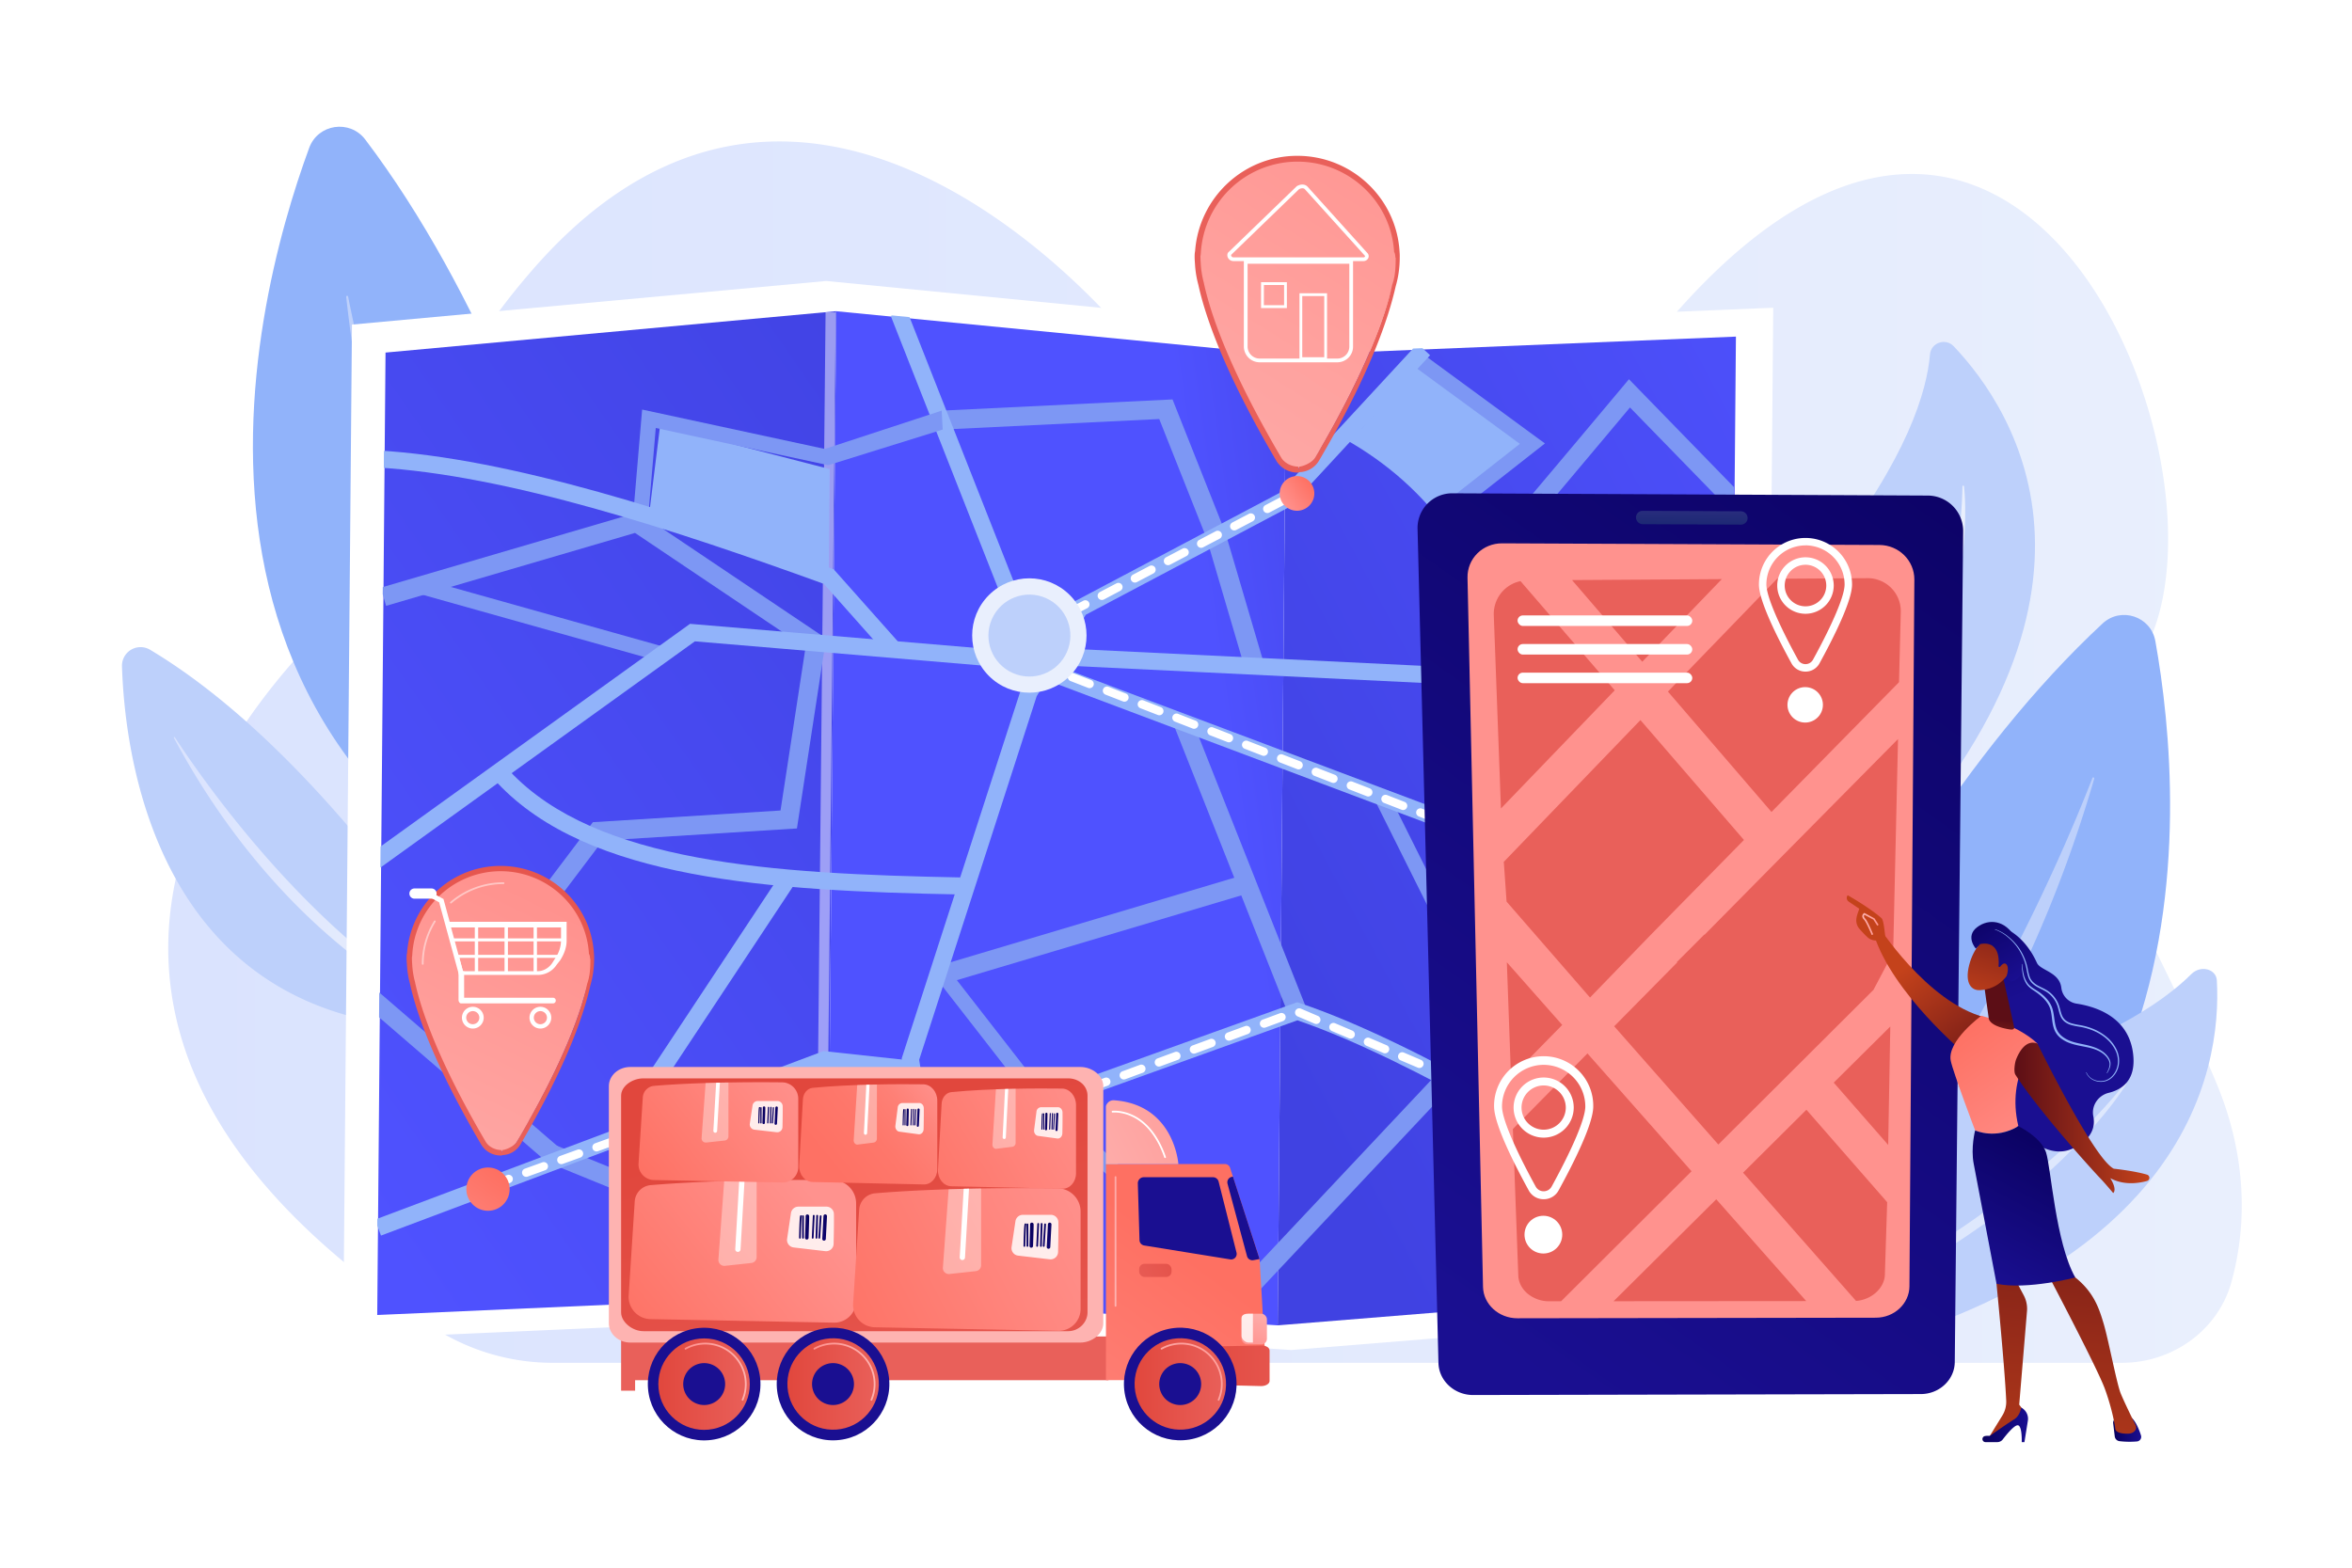 <svg xmlns="http://www.w3.org/2000/svg" xmlns:xlink="http://www.w3.org/1999/xlink" viewBox="0 0 2475 1650"><defs><style>.cls-1{fill:none;}.cls-12,.cls-2,.cls-6,.cls-75,.cls-78,.cls-79{fill:#fff;}.cls-3{fill:url(#linear-gradient);}.cls-4{fill:#91b3fa;}.cls-5{fill:#bdd0fb;}.cls-6{opacity:0.5;}.cls-7{fill:url(#linear-gradient-2);}.cls-8{fill:url(#linear-gradient-3);}.cls-9{fill:url(#linear-gradient-4);}.cls-10{fill:url(#linear-gradient-5);}.cls-11{fill:url(#linear-gradient-6);}.cls-12{opacity:0.47;}.cls-13{clip-path:url(#clip-path);}.cls-14{fill:#7d97f4;}.cls-15{fill:url(#linear-gradient-7);}.cls-16{fill:url(#linear-gradient-8);}.cls-17{fill:url(#linear-gradient-9);}.cls-18{fill:url(#linear-gradient-10);}.cls-19{fill:url(#linear-gradient-11);}.cls-20{fill:url(#linear-gradient-12);}.cls-21{fill:url(#linear-gradient-13);}.cls-22{fill:url(#linear-gradient-14);}.cls-23{fill:url(#linear-gradient-15);}.cls-24{fill:url(#linear-gradient-16);}.cls-25{fill:url(#linear-gradient-17);}.cls-26{fill:url(#linear-gradient-18);}.cls-27{fill:url(#linear-gradient-19);}.cls-28{fill:url(#linear-gradient-20);}.cls-29{fill:url(#linear-gradient-21);}.cls-30{fill:url(#linear-gradient-22);}.cls-31{fill:url(#linear-gradient-23);}.cls-32{fill:url(#linear-gradient-24);}.cls-33{fill:url(#linear-gradient-25);}.cls-34{opacity:0.48;}.cls-35{fill:url(#linear-gradient-26);}.cls-36{fill:url(#linear-gradient-27);}.cls-37{fill:url(#linear-gradient-28);}.cls-38{fill:url(#linear-gradient-29);}.cls-39{fill:url(#linear-gradient-30);}.cls-40{fill:url(#linear-gradient-31);}.cls-41{fill:url(#linear-gradient-32);}.cls-42{fill:url(#linear-gradient-33);}.cls-43{fill:url(#linear-gradient-34);}.cls-44{fill:url(#linear-gradient-35);}.cls-45{fill:url(#linear-gradient-36);}.cls-46{fill:url(#linear-gradient-37);}.cls-47{fill:url(#linear-gradient-38);}.cls-48{fill:url(#linear-gradient-39);}.cls-49{fill:url(#linear-gradient-40);}.cls-50{fill:url(#linear-gradient-41);}.cls-51{fill:url(#linear-gradient-42);}.cls-52{fill:url(#linear-gradient-43);}.cls-53{fill:url(#linear-gradient-44);}.cls-54{fill:url(#linear-gradient-45);}.cls-55{fill:url(#linear-gradient-46);}.cls-56{fill:url(#linear-gradient-47);}.cls-57{fill:url(#linear-gradient-48);}.cls-58{fill:url(#linear-gradient-49);}.cls-59{fill:url(#linear-gradient-50);}.cls-60{fill:url(#linear-gradient-51);}.cls-61{fill:url(#linear-gradient-52);}.cls-62{fill:url(#linear-gradient-53);}.cls-63{fill:url(#linear-gradient-54);}.cls-64{fill:url(#linear-gradient-55);}.cls-65{fill:url(#linear-gradient-56);}.cls-66{fill:url(#linear-gradient-57);}.cls-67{fill:url(#linear-gradient-58);}.cls-68{fill:url(#linear-gradient-59);}.cls-69{fill:url(#linear-gradient-60);}.cls-70{fill:url(#linear-gradient-61);}.cls-71{fill:url(#linear-gradient-62);}.cls-72{fill:url(#linear-gradient-63);}.cls-73{fill:url(#linear-gradient-64);}.cls-74{fill:url(#linear-gradient-65);}.cls-75{opacity:0.8;}.cls-76{fill:url(#linear-gradient-66);}.cls-77{fill:url(#linear-gradient-67);}.cls-78{opacity:0.84;}.cls-79{opacity:0.37;}.cls-80{fill:url(#linear-gradient-68);}.cls-81{fill:url(#linear-gradient-69);}.cls-82{fill:url(#linear-gradient-70);}.cls-83{fill:url(#linear-gradient-71);}.cls-84{fill:url(#linear-gradient-72);}.cls-85{fill:url(#linear-gradient-73);}.cls-86{fill:url(#linear-gradient-74);}.cls-87{fill:url(#linear-gradient-75);}.cls-88{fill:url(#linear-gradient-76);}.cls-89{fill:url(#linear-gradient-77);}.cls-90{fill:url(#linear-gradient-78);}.cls-91{fill:url(#linear-gradient-79);}.cls-92{fill:url(#linear-gradient-80);}.cls-93{fill:url(#linear-gradient-81);}.cls-94{fill:url(#linear-gradient-82);}.cls-95{fill:url(#linear-gradient-83);}.cls-96{fill:url(#linear-gradient-84);}.cls-97{fill:url(#linear-gradient-85);}.cls-98{fill:url(#linear-gradient-86);}.cls-99{fill:url(#linear-gradient-87);}.cls-100{fill:url(#linear-gradient-88);}.cls-101{fill:url(#linear-gradient-89);}.cls-102{fill:url(#linear-gradient-90);}.cls-103{fill:url(#_9);}.cls-104{fill:url(#linear-gradient-91);}.cls-105{fill:url(#linear-gradient-92);}.cls-106{fill:url(#linear-gradient-93);}.cls-107{fill:url(#linear-gradient-94);}.cls-108{fill:url(#linear-gradient-95);}.cls-109{fill:url(#linear-gradient-96);}.cls-110{fill:url(#linear-gradient-97);}.cls-111{fill:url(#linear-gradient-98);}.cls-112{fill:url(#linear-gradient-99);}.cls-113{fill:url(#linear-gradient-100);}.cls-114{fill:url(#linear-gradient-101);}.cls-115{fill:url(#linear-gradient-102);}.cls-116{fill:url(#linear-gradient-103);}.cls-117{fill:url(#linear-gradient-104);}.cls-118{fill:url(#linear-gradient-105);}</style><linearGradient id="linear-gradient" x1="177.03" y1="791.62" x2="2359" y2="791.62" gradientUnits="userSpaceOnUse"><stop offset="0" stop-color="#dae3fe"/><stop offset="1" stop-color="#e9effd"/></linearGradient><linearGradient id="linear-gradient-2" x1="2755.77" y1="1370.17" x2="2944.71" y2="1370.17" gradientTransform="translate(-1031.15 -189.57) rotate(-9.25)" xlink:href="#linear-gradient"/><linearGradient id="linear-gradient-3" x1="182.89" y1="923.87" x2="483.86" y2="923.87" xlink:href="#linear-gradient"/><linearGradient id="linear-gradient-4" x1="1134.95" y1="523.38" x2="267.86" y2="1123.44" gradientUnits="userSpaceOnUse"><stop offset="0" stop-color="#4042e2"/><stop offset="1" stop-color="#4f52ff"/></linearGradient><linearGradient id="linear-gradient-5" x1="1529.73" y1="801.6" x2="1298.7" y2="834.6" xlink:href="#linear-gradient-4"/><linearGradient id="linear-gradient-6" x1="1289.46" y1="1022.81" x2="2129.54" y2="575.76" xlink:href="#linear-gradient-4"/><clipPath id="clip-path"><polygon class="cls-1" points="1352.57 372.37 879.15 326.18 404.95 369.71 396.21 1382.67 870.22 1361.68 1343.77 1393.57 1817.33 1355.22 1825.97 352.91 1352.57 372.37"/></clipPath><linearGradient id="linear-gradient-7" x1="1383.45" y1="528.24" x2="1354.04" y2="549.81" gradientTransform="translate(29.88 -98.82) rotate(3.35)" gradientUnits="userSpaceOnUse"><stop offset="0" stop-color="#fe7062"/><stop offset="1" stop-color="#ff928e"/></linearGradient><linearGradient id="linear-gradient-8" x1="525.28" y1="1234.8" x2="455.28" y2="1334.8" gradientTransform="matrix(1, 0, 0, 1, 0, 0)" xlink:href="#linear-gradient-7"/><linearGradient id="linear-gradient-9" x1="1228" y1="137.88" x2="1165" y2="368.9" gradientTransform="translate(790.22 -570.02) rotate(45)" xlink:href="#linear-gradient"/><linearGradient id="linear-gradient-10" x1="2243.82" y1="329.67" x2="1505.74" y2="1373.77" gradientUnits="userSpaceOnUse"><stop offset="0" stop-color="#09005d"/><stop offset="1" stop-color="#1a0f91"/></linearGradient><linearGradient id="linear-gradient-11" x1="2653.97" y1="-199.35" x2="2409.97" y2="128.65" gradientTransform="matrix(1, 0, 0, 1, 0, 0)" xlink:href="#linear-gradient-7"/><linearGradient id="linear-gradient-12" x1="1782.57" y1="406.57" x2="1780.16" y2="553.47" gradientUnits="userSpaceOnUse"><stop offset="0" stop-color="#8d55d1"/><stop offset="1" stop-color="#1c2873"/></linearGradient><linearGradient id="linear-gradient-13" x1="-3024.94" y1="-712.3" x2="-3204.96" y2="-436.27" gradientTransform="matrix(-1, 0, 0, 1, -2253.96, 0)" gradientUnits="userSpaceOnUse"><stop offset="0" stop-color="#e1473d"/><stop offset="1" stop-color="#e9605a"/></linearGradient><linearGradient id="linear-gradient-14" x1="-2926.34" y1="-647.99" x2="-3106.36" y2="-371.96" xlink:href="#linear-gradient-13"/><linearGradient id="linear-gradient-15" x1="-3029.54" y1="-715.29" x2="-3209.56" y2="-439.26" xlink:href="#linear-gradient-13"/><linearGradient id="linear-gradient-16" x1="-2793.89" y1="-561.6" x2="-2973.9" y2="-285.58" xlink:href="#linear-gradient-13"/><linearGradient id="linear-gradient-17" x1="-2752.34" y1="-534.51" x2="-2932.35" y2="-258.48" xlink:href="#linear-gradient-13"/><linearGradient id="linear-gradient-18" x1="2176.38" y1="184.66" x2="1996.36" y2="460.69" gradientTransform="matrix(1, 0, 0, 1, 0, 0)" xlink:href="#linear-gradient-13"/><linearGradient id="linear-gradient-19" x1="2212.47" y1="208.19" x2="2032.45" y2="484.22" gradientTransform="matrix(1, 0, 0, 1, 0, 0)" xlink:href="#linear-gradient-13"/><linearGradient id="linear-gradient-20" x1="-3094.87" y1="-757.9" x2="-3274.89" y2="-481.87" xlink:href="#linear-gradient-13"/><linearGradient id="linear-gradient-21" x1="-2938.66" y1="-656.02" x2="-3118.68" y2="-379.99" xlink:href="#linear-gradient-13"/><linearGradient id="linear-gradient-22" x1="-2947.35" y1="-661.69" x2="-3127.37" y2="-385.66" xlink:href="#linear-gradient-13"/><linearGradient id="linear-gradient-23" x1="558.83" y1="942.45" x2="360.84" y2="1350.43" gradientTransform="translate(867.6 -76.89) rotate(45)" gradientUnits="userSpaceOnUse"><stop offset="0" stop-color="#ff928e"/><stop offset="1" stop-color="#feb3b1"/></linearGradient><linearGradient id="linear-gradient-24" x1="565.01" y1="945.45" x2="367.02" y2="1353.43" gradientTransform="matrix(1, 0, 0, 1, 0, 0)" xlink:href="#linear-gradient-23"/><linearGradient id="linear-gradient-25" x1="686.85" y1="526.95" x2="467.83" y2="1190.01" gradientTransform="matrix(1, 0, 0, 1, 0, 0)" xlink:href="#linear-gradient-13"/><linearGradient id="linear-gradient-26" x1="1488.04" y1="74.81" x2="1134.01" y2="638.87" gradientTransform="translate(591.2 -886.03) rotate(45)" xlink:href="#linear-gradient-23"/><linearGradient id="linear-gradient-27" x1="1502.87" y1="84.12" x2="1148.84" y2="648.18" gradientTransform="matrix(1, 0, 0, 1, 0, 0)" xlink:href="#linear-gradient-23"/><linearGradient id="linear-gradient-28" x1="1481.55" y1="-119.57" x2="1417.05" y2="97.92" gradientTransform="matrix(1, 0, 0, 1, 0, 0)" xlink:href="#linear-gradient-13"/><linearGradient id="linear-gradient-29" x1="-5094.23" y1="892.76" x2="-5033.28" y2="1045.65" gradientTransform="translate(7172.03)" xlink:href="#linear-gradient-10"/><linearGradient id="linear-gradient-30" x1="-5265.03" y1="173.42" x2="-5200.6" y2="320.03" gradientTransform="translate(7124.69 -266.75) rotate(-12.16)" gradientUnits="userSpaceOnUse"><stop offset="0" stop-color="#c4421b"/><stop offset="1" stop-color="#5c0e16"/></linearGradient><linearGradient id="linear-gradient-31" x1="-4948.4" y1="1505.07" x2="-4918.82" y2="1505.07" gradientTransform="translate(7172.03)" xlink:href="#linear-gradient-10"/><linearGradient id="linear-gradient-32" x1="-5073.38" y1="1621.7" x2="-5030.81" y2="1124.25" gradientTransform="translate(7172.03)" xlink:href="#linear-gradient-30"/><linearGradient id="linear-gradient-33" x1="-5085.81" y1="1499.67" x2="-5037.95" y2="1499.67" gradientTransform="translate(7172.03)" xlink:href="#linear-gradient-10"/><linearGradient id="linear-gradient-34" x1="-4987.76" y1="1629.11" x2="-4945.18" y2="1131.52" gradientTransform="translate(7172.03)" xlink:href="#linear-gradient-30"/><linearGradient id="linear-gradient-35" x1="2706.21" y1="1077.82" x2="2603.66" y2="1222.97" gradientTransform="matrix(-1, 0, 0, 1, 4770.6, 0)" xlink:href="#linear-gradient-7"/><linearGradient id="linear-gradient-36" x1="2171.23" y1="1192.15" x2="2088.23" y2="1347.15" xlink:href="#linear-gradient-10"/><linearGradient id="linear-gradient-37" x1="-5078.04" y1="1131.37" x2="-5070.05" y2="1072.87" gradientTransform="translate(7172.03)" xlink:href="#linear-gradient-30"/><linearGradient id="linear-gradient-38" x1="-5208.04" y1="293.6" x2="-5138.27" y2="169.45" gradientTransform="translate(7131.27 -238.99) rotate(-11.2)" xlink:href="#linear-gradient-30"/><linearGradient id="linear-gradient-39" x1="-5193.03" y1="185.49" x2="-5158.15" y2="272.98" gradientTransform="translate(7131.27 -238.99) rotate(-11.2)" xlink:href="#linear-gradient-10"/><linearGradient id="linear-gradient-40" x1="-5277.77" y1="179.02" x2="-5213.33" y2="325.63" xlink:href="#linear-gradient-30"/><linearGradient id="linear-gradient-41" x1="2793.73" y1="972.47" x2="2810.94" y2="972.47" gradientTransform="matrix(-1, 0, 0, 1, 4770.6, 0)" xlink:href="#linear-gradient-23"/><linearGradient id="linear-gradient-42" x1="2508.86" y1="1176.57" x2="2650.85" y2="1176.57" gradientTransform="matrix(-1, 0, 0, 1, 4770.6, 0)" xlink:href="#linear-gradient-30"/><linearGradient id="linear-gradient-43" x1="1110.16" y1="836.6" x2="1047.16" y2="1028.62" gradientTransform="matrix(1, 0, 0, 1, 0, 0)" xlink:href="#linear-gradient-13"/><linearGradient id="linear-gradient-44" x1="993.54" y1="1107.55" x2="792.52" y2="1305.57" gradientTransform="matrix(1, 0, 0, 1, 0, 0)" xlink:href="#linear-gradient-13"/><linearGradient id="linear-gradient-45" x1="1388.21" y1="756.19" x2="1226.21" y2="926.19" gradientTransform="matrix(1, 0, 0, 1, 0, 0)" xlink:href="#linear-gradient-23"/><linearGradient id="linear-gradient-46" x1="4395.59" y1="1175.6" x2="4520.09" y2="1662.05" gradientTransform="translate(-3520)" xlink:href="#linear-gradient-13"/><linearGradient id="linear-gradient-47" x1="1257.22" y1="1326.77" x2="1003.47" y2="1671.93" gradientTransform="matrix(1, 0, 0, 1, 0, 0)" xlink:href="#linear-gradient-7"/><linearGradient id="linear-gradient-48" x1="4758.38" y1="1435.32" x2="4946.34" y2="1440.05" gradientTransform="translate(-3520)" xlink:href="#linear-gradient-13"/><linearGradient id="linear-gradient-49" x1="1720.11" y1="885.07" x2="1473.15" y2="1093.53" xlink:href="#linear-gradient-10"/><linearGradient id="linear-gradient-50" x1="870.49" y1="1629.77" x2="1223.28" y2="1350.75" xlink:href="#linear-gradient-10"/><linearGradient id="linear-gradient-51" x1="4795.92" y1="1306.05" x2="4701.42" y2="1354.82" gradientTransform="translate(-3520)" xlink:href="#linear-gradient-13"/><linearGradient id="linear-gradient-52" x1="4846.33" y1="1128.91" x2="4634.32" y2="1238.34" gradientTransform="translate(-3520)" xlink:href="#linear-gradient-23"/><linearGradient id="linear-gradient-53" x1="1528.08" y1="1118.56" x2="1422.24" y2="1243.64" gradientTransform="translate(249.38 -180.12) rotate(9.22)" xlink:href="#linear-gradient-10"/><linearGradient id="linear-gradient-54" x1="1193.8" y1="1456.74" x2="1290.05" y2="1456.74" gradientTransform="translate(106.39 -84.37) rotate(4.07)" xlink:href="#linear-gradient-13"/><linearGradient id="linear-gradient-55" x1="1331.46" y1="1356.96" x2="1193.16" y2="1513.3" gradientTransform="matrix(1, 0, 0, 1, 0, 0)" xlink:href="#linear-gradient-23"/><linearGradient id="linear-gradient-56" x1="1538.5" y1="1135.96" x2="1420.62" y2="1263.45" gradientTransform="translate(2112.51 -248.12) rotate(67.5)" xlink:href="#linear-gradient-10"/><linearGradient id="linear-gradient-57" x1="1241.94" y1="1227.95" x2="1070.36" y2="1335.39" gradientTransform="translate(184.56 -96.19) rotate(7.02)" xlink:href="#linear-gradient-10"/><linearGradient id="linear-gradient-58" x1="828.44" y1="1456.74" x2="924.69" y2="1456.74" gradientTransform="translate(105.47 -58.47) rotate(4.07)" xlink:href="#linear-gradient-13"/><linearGradient id="linear-gradient-59" x1="856.01" y1="1443.73" x2="921.26" y2="1443.73" gradientTransform="matrix(1, 0, 0, 1, 0, 0)" xlink:href="#linear-gradient-23"/><linearGradient id="linear-gradient-60" x1="4255" y1="2045.37" x2="4300.7" y2="1855.36" gradientTransform="translate(539.93 -3162.63) rotate(67.5)" xlink:href="#linear-gradient-10"/><linearGradient id="linear-gradient-61" x1="1178.89" y1="1213.47" x2="1034.57" y2="1293.65" gradientTransform="translate(122.68 -56.15) rotate(4.73)" xlink:href="#linear-gradient-10"/><linearGradient id="linear-gradient-62" x1="692.88" y1="1456.74" x2="789.13" y2="1456.74" gradientTransform="translate(147.15 -65.93) rotate(5.65)" xlink:href="#linear-gradient-13"/><linearGradient id="linear-gradient-63" x1="720.45" y1="1443.73" x2="785.7" y2="1443.73" gradientTransform="matrix(1, 0, 0, 1, 0, 0)" xlink:href="#linear-gradient-23"/><linearGradient id="linear-gradient-64" x1="4126.85" y1="2014.55" x2="4172.55" y2="1824.54" gradientTransform="translate(456.25 -3037.39) rotate(67.5)" xlink:href="#linear-gradient-10"/><linearGradient id="linear-gradient-65" x1="4831.71" y1="1418.17" x2="4850.63" y2="1372.95" gradientTransform="translate(-3520)" xlink:href="#linear-gradient-23"/><linearGradient id="linear-gradient-66" x1="1346.64" y1="1213.6" x2="1145.8" y2="1321.83" gradientTransform="matrix(1, 0, 0, 1, 0, 0)" xlink:href="#linear-gradient-23"/><linearGradient id="linear-gradient-67" x1="658.82" y1="1418.95" x2="857.25" y2="1260.21" gradientTransform="matrix(1, 0, 0, 1, 0, 0)" xlink:href="#linear-gradient-7"/><linearGradient id="linear-gradient-68" x1="-524.06" y1="1275.09" x2="-583.57" y2="1361.57" gradientTransform="matrix(-1, 0, 0, 1, 327.55, 0)" xlink:href="#linear-gradient-10"/><linearGradient id="linear-gradient-69" x1="-521.92" y1="1276.57" x2="-581.43" y2="1363.04" gradientTransform="matrix(-1, 0, 0, 1, 327.55, 0)" xlink:href="#linear-gradient-10"/><linearGradient id="linear-gradient-70" x1="-519.34" y1="1278.34" x2="-578.85" y2="1364.81" gradientTransform="matrix(-1, 0, 0, 1, 327.55, 0)" xlink:href="#linear-gradient-10"/><linearGradient id="linear-gradient-71" x1="-514.88" y1="1281.42" x2="-574.38" y2="1367.89" gradientTransform="matrix(-1, 0, 0, 1, 327.55, 0)" xlink:href="#linear-gradient-10"/><linearGradient id="linear-gradient-72" x1="-511.93" y1="1283.44" x2="-571.44" y2="1369.91" gradientTransform="matrix(-1, 0, 0, 1, 327.55, 0)" xlink:href="#linear-gradient-10"/><linearGradient id="linear-gradient-73" x1="-510.1" y1="1284.7" x2="-569.61" y2="1371.17" gradientTransform="matrix(-1, 0, 0, 1, 327.55, 0)" xlink:href="#linear-gradient-10"/><linearGradient id="linear-gradient-74" x1="-527.12" y1="1272.99" x2="-586.63" y2="1359.46" gradientTransform="matrix(-1, 0, 0, 1, 327.55, 0)" xlink:href="#linear-gradient-10"/><linearGradient id="linear-gradient-75" x1="862.99" y1="1406.21" x2="1156.43" y2="1259.49" gradientTransform="matrix(1, 0, 0, 1, 0, 0)" xlink:href="#linear-gradient-7"/><linearGradient id="linear-gradient-76" x1="-760.27" y1="1283.69" x2="-819.77" y2="1370.16" gradientTransform="matrix(-1, 0, 0, 1, 327.55, 0)" xlink:href="#linear-gradient-10"/><linearGradient id="linear-gradient-77" x1="-758.13" y1="1285.16" x2="-817.63" y2="1371.63" gradientTransform="matrix(-1, 0, 0, 1, 327.55, 0)" xlink:href="#linear-gradient-10"/><linearGradient id="linear-gradient-78" x1="-755.55" y1="1286.94" x2="-815.05" y2="1373.41" gradientTransform="matrix(-1, 0, 0, 1, 327.55, 0)" xlink:href="#linear-gradient-10"/><linearGradient id="linear-gradient-79" x1="-751.08" y1="1290.01" x2="-810.59" y2="1376.48" gradientTransform="matrix(-1, 0, 0, 1, 327.55, 0)" xlink:href="#linear-gradient-10"/><linearGradient id="linear-gradient-80" x1="-748.14" y1="1292.04" x2="-807.64" y2="1378.51" gradientTransform="matrix(-1, 0, 0, 1, 327.55, 0)" xlink:href="#linear-gradient-10"/><linearGradient id="linear-gradient-81" x1="-746.31" y1="1293.3" x2="-805.81" y2="1379.77" gradientTransform="matrix(-1, 0, 0, 1, 327.55, 0)" xlink:href="#linear-gradient-10"/><linearGradient id="linear-gradient-82" x1="-763.33" y1="1281.58" x2="-822.84" y2="1368.05" gradientTransform="matrix(-1, 0, 0, 1, 327.55, 0)" xlink:href="#linear-gradient-10"/><linearGradient id="linear-gradient-83" x1="680.43" y1="1253.81" x2="841.58" y2="1127.53" gradientTransform="matrix(1, 0, 0, 1, 0, 0)" xlink:href="#linear-gradient-7"/><linearGradient id="linear-gradient-84" x1="-477.88" y1="1162.36" x2="-519.67" y2="1223.09" gradientTransform="matrix(-1, 0, 0, 1, 327.55, 0)" xlink:href="#linear-gradient-10"/><linearGradient id="linear-gradient-85" x1="-476.38" y1="1163.39" x2="-518.17" y2="1224.12" gradientTransform="matrix(-1, 0, 0, 1, 327.55, 0)" xlink:href="#linear-gradient-10"/><linearGradient id="linear-gradient-86" x1="-474.56" y1="1164.64" x2="-516.35" y2="1225.37" gradientTransform="matrix(-1, 0, 0, 1, 327.55, 0)" xlink:href="#linear-gradient-10"/><linearGradient id="linear-gradient-87" x1="-471.43" y1="1166.8" x2="-513.22" y2="1227.53" gradientTransform="matrix(-1, 0, 0, 1, 327.55, 0)" xlink:href="#linear-gradient-10"/><linearGradient id="linear-gradient-88" x1="-469.36" y1="1168.22" x2="-511.15" y2="1228.95" gradientTransform="matrix(-1, 0, 0, 1, 327.55, 0)" xlink:href="#linear-gradient-10"/><linearGradient id="linear-gradient-89" x1="-468.08" y1="1169.11" x2="-509.87" y2="1229.83" gradientTransform="matrix(-1, 0, 0, 1, 327.55, 0)" xlink:href="#linear-gradient-10"/><linearGradient id="linear-gradient-90" x1="-480.03" y1="1160.88" x2="-521.82" y2="1221.61" gradientTransform="matrix(-1, 0, 0, 1, 327.55, 0)" xlink:href="#linear-gradient-10"/><linearGradient id="_9" x1="754.31" y1="1326.62" x2="982.8" y2="1140.21" gradientUnits="userSpaceOnUse"><stop offset="0" stop-color="#fe7062"/><stop offset="0.53" stop-color="#fe7164"/><stop offset="0.72" stop-color="#fe776b"/><stop offset="0.86" stop-color="#fe8076"/><stop offset="0.97" stop-color="#ff8d87"/><stop offset="1" stop-color="#ff928e"/></linearGradient><linearGradient id="linear-gradient-91" x1="-627.75" y1="1164.49" x2="-669.61" y2="1225.31" gradientTransform="matrix(-1, 0, 0, 1, 327.55, 0)" xlink:href="#linear-gradient-10"/><linearGradient id="linear-gradient-92" x1="-626.59" y1="1165.55" x2="-668.33" y2="1226.21" gradientTransform="matrix(-1, 0, 0, 1, 327.55, 0)" xlink:href="#linear-gradient-10"/><linearGradient id="linear-gradient-93" x1="-625.13" y1="1166.78" x2="-666.93" y2="1227.53" gradientTransform="matrix(-1, 0, 0, 1, 327.55, 0)" xlink:href="#linear-gradient-10"/><linearGradient id="linear-gradient-94" x1="-622.63" y1="1168.98" x2="-664.22" y2="1229.41" gradientTransform="matrix(-1, 0, 0, 1, 327.55, 0)" xlink:href="#linear-gradient-10"/><linearGradient id="linear-gradient-95" x1="-620.96" y1="1170.39" x2="-662.6" y2="1230.89" gradientTransform="matrix(-1, 0, 0, 1, 327.55, 0)" xlink:href="#linear-gradient-10"/><linearGradient id="linear-gradient-96" x1="-619.92" y1="1171.25" x2="-661.73" y2="1231.99" gradientTransform="matrix(-1, 0, 0, 1, 327.55, 0)" xlink:href="#linear-gradient-10"/><linearGradient id="linear-gradient-97" x1="-629.47" y1="1163.06" x2="-671.16" y2="1223.63" gradientTransform="matrix(-1, 0, 0, 1, 327.55, 0)" xlink:href="#linear-gradient-10"/><linearGradient id="linear-gradient-98" x1="942.19" y1="1268.15" x2="1162.27" y2="1141.87" gradientTransform="matrix(1, 0, 0, 1, 0, 0)" xlink:href="#linear-gradient-7"/><linearGradient id="linear-gradient-99" x1="-773.73" y1="1168.93" x2="-815.59" y2="1229.75" gradientTransform="matrix(-1, 0, 0, 1, 327.55, 0)" xlink:href="#linear-gradient-10"/><linearGradient id="linear-gradient-100" x1="-772.56" y1="1169.99" x2="-814.31" y2="1230.65" gradientTransform="matrix(-1, 0, 0, 1, 327.55, 0)" xlink:href="#linear-gradient-10"/><linearGradient id="linear-gradient-101" x1="-771.1" y1="1171.22" x2="-812.91" y2="1231.97" gradientTransform="matrix(-1, 0, 0, 1, 327.55, 0)" xlink:href="#linear-gradient-10"/><linearGradient id="linear-gradient-102" x1="-768.61" y1="1173.42" x2="-810.2" y2="1233.85" gradientTransform="matrix(-1, 0, 0, 1, 327.55, 0)" xlink:href="#linear-gradient-10"/><linearGradient id="linear-gradient-103" x1="-766.94" y1="1174.83" x2="-808.58" y2="1235.33" gradientTransform="matrix(-1, 0, 0, 1, 327.55, 0)" xlink:href="#linear-gradient-10"/><linearGradient id="linear-gradient-104" x1="-765.9" y1="1175.69" x2="-807.71" y2="1236.43" gradientTransform="matrix(-1, 0, 0, 1, 327.55, 0)" xlink:href="#linear-gradient-10"/><linearGradient id="linear-gradient-105" x1="-775.45" y1="1167.5" x2="-817.14" y2="1228.07" gradientTransform="matrix(-1, 0, 0, 1, 327.55, 0)" xlink:href="#linear-gradient-10"/></defs><title>20946004 [Converted]</title><g id="Background"><rect class="cls-2" width="2475" height="1650"/></g><g id="Illustration"><path class="cls-3" d="M455.11,1396.66l.59.38a231,231,0,0,0,126.15,37.33h1651c54,0,101.42-34.85,115.26-85,17.67-64,14.81-136.17-15.77-209.4-114.93-275.27-177.58-267-75.23-456.1S2129-85.9,1763.21,329.72s-421.15,190.88-596.74,2.53C1071.4,230.27,804,3.66,560.3,284.06c-154.23,177.44-91,256.68-199,357.75S-38.24,1074.8,455.11,1396.66Z"/><path class="cls-4" d="M1750.67,1444.78s174.17-521.42,461.86-788.54c19.34-18,50.87-7.53,55.53,18.45C2299.21,848.38,2342,1370.58,1750.67,1444.78Z"/><path class="cls-5" d="M1806.84,1415.2a1.46,1.46,0,0,0,1.68,2.37c57.41-35.18,283.15-213.08,395.23-598a1,1,0,0,0-1.92-.68C2167.54,907.36,2030.61,1232.67,1806.84,1415.2Z"/><path class="cls-5" d="M1839.33,1445.61s-10.25-236,224-302.43c146.37-41.51,213.16-88.53,242.67-118,9.67-9.65,26.09-5.48,26.78,6.74C2337.9,1123.23,2305.22,1363.46,1839.33,1445.61Z"/><path class="cls-6" d="M2236.11,1140.21c.68-.84,2-.16,1.43.74-20.39,33.36-124.13,167.33-352.15,254.75a.54.54,0,1,1-.42-1C1937.3,1370,2129.6,1273.45,2236.11,1140.21Z"/><path class="cls-5" d="M1950.66,939.86s-164-176.89-28.1-349.71c85-108,105.14-179,108.33-217,1-12.47,16.41-17.77,25-8.69C2120.26,432.25,2254.12,634.68,1950.66,939.86Z"/><path class="cls-7" d="M2065.07,512a.82.82,0,0,1,1.64-.09c4.48,37.89,4.44,200.75-127.59,385.61a.58.58,0,0,1-1-.61C1965.5,850.63,2062.29,675.61,2065.07,512Z"/><path class="cls-5" d="M519.24,1080.54S355.76,802.3,158,683.91a19.56,19.56,0,0,0-29.64,17.35C131.65,804.8,170.63,1109.89,519.24,1080.54Z"/><path class="cls-8" d="M483.38,1070.39a.85.85,0,0,1-.67,1.57C445.46,1058.74,294.17,984.05,183,776.63a.6.6,0,0,1,1-.62C214.44,822.65,332.67,992.8,483.38,1070.39Z"/><path class="cls-4" d="M708.74,1020.72s-82.65-554.57-324.33-873.8c-16.25-21.46-49.77-16.57-59.05,8.7C263.33,324.57,127.93,841.52,708.74,1020.72Z"/><path class="cls-5" d="M657.55,981.07a1.48,1.48,0,0,1-2.11,2.08C604,937.66,408.76,719,364.32,312.52a1,1,0,0,1,2-.35C385.15,407.12,465.1,758.12,657.55,981.07Z"/><polygon class="cls-2" points="1367.73 344.42 869.46 295.73 370.37 341.63 361.16 1409.44 860.05 1387.31 1358.45 1420.91 1856.87 1380.47 1865.98 323.9 1367.73 344.42"/><polygon class="cls-9" points="870.96 1363.05 396.96 1384.04 405.69 371.08 879.89 327.55 870.96 1363.05"/><polygon class="cls-10" points="1344.51 1394.94 870.96 1363.05 879.89 327.55 1353.32 373.74 1344.51 1394.94"/><polygon class="cls-11" points="1818.07 1356.59 1344.51 1394.94 1353.32 373.74 1826.71 354.28 1818.07 1356.59"/><rect class="cls-12" x="864.7" y="327.48" width="10.73" height="1035.83" transform="matrix(1, 0.01, -0.01, 1, 7.32, -7.47)"/><g class="cls-13"><polygon class="cls-4" points="1490.4 385.15 1612.54 466.94 1528.23 533.65 1430.24 453.94 1490.4 385.15"/><polygon class="cls-4" points="683.64 536.68 694.66 447.6 873.09 493.73 872.12 606.86 683.64 536.68"/><polygon class="cls-14" points="1702.77 1100.29 1802.31 1058.6 1814.98 1145.01 1728.1 1168.19 1702.77 1100.29"/><polygon class="cls-14" points="767.75 1160.9 866.95 1205.76 966.34 1192.52 957.87 1134.13 867.73 1115.41 767.75 1160.9"/><rect class="cls-14" x="561.39" y="520.17" width="15.95" height="265.14" transform="translate(-213.03 1024.36) rotate(-74.31)"/><polygon class="cls-14" points="464.19 1109.94 448.28 1097.93 623.85 865.36 821.34 853.05 847.65 681.49 668.21 560.9 406.28 637.66 400.67 618.53 671.57 539.14 869.27 672 838.61 871.95 634.24 884.69 464.19 1109.94"/><rect class="cls-14" x="475.44" y="997.05" width="19.94" height="270.48" transform="translate(-689.01 760.22) rotate(-49.22)"/><rect class="cls-14" x="979.01" y="967.96" width="346.7" height="19.94" transform="translate(-231.32 369.89) rotate(-16.6)"/><rect class="cls-14" x="1294.95" y="748.65" width="19.94" height="327.23" transform="translate(-244.24 544.65) rotate(-21.61)"/><rect class="cls-14" x="1499.33" y="1064.14" width="173.36" height="19.94" transform="translate(-281.85 1498.65) rotate(-46.91)"/><rect class="cls-14" x="1505.43" y="824.85" width="15.95" height="266.57" transform="translate(-268.53 776.13) rotate(-26.51)"/><path class="cls-14" d="M1569.33,600.49l-11.43-16.33a7.38,7.38,0,0,0-.85.67c6.39-6.14,93.19-109.35,150-177.23l7.09-8.47,126.71,130.21-14.29,13.9L1715.22,428.86c-12.47,14.9-39.6,47.27-66.76,79.54C1573.22,597.77,1571.15,599.22,1569.33,600.49Z"/><polygon class="cls-14" points="1310.11 703.92 1269.66 566.46 1219.86 441.04 992 452.1 990.95 432.19 1233.84 420.4 1289.47 560.61 1330.04 698.5 1310.11 703.92"/><polygon class="cls-14" points="682.37 540.9 666.48 539.54 675.71 431.06 874.88 474.02 871.51 489.61 690.07 450.47 682.37 540.9"/><polygon class="cls-14" points="1525.63 545.27 1515.79 532.72 1599.34 467.16 1485.08 383.4 1494.51 370.54 1625.73 466.73 1525.63 545.27"/><polygon class="cls-14" points="1738.14 1174.2 1734.03 1158.8 1804.06 1140.12 1793.91 1070.91 1703.85 1108.62 1697.69 1093.91 1806.7 1048.26 1821.9 1151.87 1738.14 1174.2"/><rect class="cls-14" x="1758.4" y="688.69" width="19.94" height="487.23" transform="translate(-183.02 498.24) rotate(-15.26)"/><rect class="cls-14" x="1214.95" y="1261.18" width="356.77" height="19.94" transform="translate(-487.17 1415.69) rotate(-46.77)"/><polygon class="cls-14" points="869.18 1342.88 576.85 1223.65 584.37 1205.19 862.26 1318.52 942.59 1208.2 871.1 1224.63 750.05 1167.03 758.62 1149.03 873.39 1203.64 990.09 1176.83 869.18 1342.88"/><polygon class="cls-14" points="1309.23 1372.96 1093.74 1169.14 1093.37 1168.66 980.02 1023.03 992.61 1013.24 1105.58 1158.39 1320.19 1361.37 1309.23 1372.96"/><path class="cls-4" d="M935.92,692.17l-69-77.65C711.27,558.13,533.94,499.7,396.06,492l1-17.92C537.9,482,717.78,541.36,875.18,598.42l2.13.78,72,81Z"/><path class="cls-4" d="M1806.84,1313.58c-151.28-94.68-322.41-198.93-441.59-239.7l-389.74,140-6.07-16.88,395.62-142.17,3,1c121.14,40.66,294.94,146.49,448.34,242.49Z"/><rect class="cls-4" x="995.1" y="318.18" width="17.94" height="318.46" transform="translate(-105.11 401.25) rotate(-21.5)"/><path class="cls-4" d="M1593.89,715.24c-29.82-120-88.55-202.89-179.54-253.56l8.73-15.67c50.2,27.95,91.7,65.85,123.35,112.64,28.74,42.5,50,92.31,64.87,152.26Z"/><polygon class="cls-4" points="658.29 1199.17 643.4 1189 821.99 919.19 836.88 929.35 658.29 1199.17"/><polygon class="cls-4" points="1643.3 725.86 1125.68 700.76 1126.55 682.83 1640.26 707.75 1829.44 632.1 1836.11 648.75 1643.3 725.86"/><polygon class="cls-4" points="400.91 1300.46 394.59 1283.66 866.57 1106.26 958.91 1116.24 956.99 1134.08 868.89 1124.56 400.91 1300.46"/><path class="cls-4" d="M1010.28,941.44c-202-3.88-391.15-15.77-486.82-117.34l13.06-12.3c90.89,96.49,276.12,107.9,474.1,111.7Z"/><polygon class="cls-4" points="988.89 1365.84 948.84 1113.98 949.5 1111.94 1074.45 725.3 1129.75 633.5 1346.45 518.79 1491.7 361.69 1504.88 373.87 1357.55 533.21 1142.55 647.03 1090.89 732.79 967.24 1115.41 1006.61 1363.02 988.89 1365.84"/><polygon class="cls-4" points="1827.3 1353.8 1579.2 895.57 1114.75 720.87 1031.99 700.37 731.21 675.02 396.77 915.7 386.29 901.13 726.11 656.59 729.42 656.87 1034.92 682.61 1120.09 703.7 1120.58 703.89 1591.79 881.14 1593.38 884.08 1843.07 1345.26 1827.3 1353.8"/><path class="cls-2" d="M516.75,1252a4.43,4.43,0,0,1-1.5-8.59l18.5-6.68a4.42,4.42,0,1,1,3,8.32l-18.49,6.68A4.46,4.46,0,0,1,516.75,1252Zm37-13.36a4.43,4.43,0,0,1-1.5-8.59l18.5-6.68a4.42,4.42,0,0,1,3,8.32l-18.49,6.68A4.46,4.46,0,0,1,553.74,1238.6Zm37-13.36a4.43,4.43,0,0,1-1.5-8.59l18.5-6.68a4.42,4.42,0,0,1,3,8.32L592.24,1225A4.46,4.46,0,0,1,590.73,1225.24Zm289.33-6a4.42,4.42,0,0,1-.72-8.79l19.4-3.22a4.42,4.42,0,1,1,1.44,8.73l-19.39,3.22A4.59,4.59,0,0,1,880.06,1219.24Zm-18.74-.78a4.39,4.39,0,0,1-2.09-.53l-17.33-9.3a4.43,4.43,0,0,1,4.19-7.8l17.33,9.3a4.43,4.43,0,0,1-2.1,8.33Zm57.53-5.66a4.42,4.42,0,0,1-.71-8.79l19.4-3.21a4.42,4.42,0,0,1,1.44,8.73l-19.4,3.21A4.4,4.4,0,0,1,918.85,1212.8Zm-291.13-.92a4.43,4.43,0,0,1-1.5-8.59l18.5-6.68a4.42,4.42,0,1,1,3,8.32l-18.49,6.68A4.46,4.46,0,0,1,627.72,1211.88Zm329.93-5.51a4.42,4.42,0,0,1-.71-8.79l19.4-3.22a4.42,4.42,0,0,1,1.44,8.73l-19.4,3.22A4.49,4.49,0,0,1,957.65,1206.37Zm-131-6.51a4.36,4.36,0,0,1-2.09-.53l-17.33-9.3a4.43,4.43,0,0,1,4.19-7.8l17.32,9.3a4.43,4.43,0,0,1-2.09,8.33Zm-162-1.35a4.42,4.42,0,0,1-1.5-8.58l18.5-6.68a4.42,4.42,0,1,1,3,8.32l-18.49,6.68A4.44,4.44,0,0,1,664.71,1198.51Zm331.2-.94a4.42,4.42,0,0,1-1.28-8.66l18.83-5.68a4.43,4.43,0,0,1,2.55,8.48l-18.83,5.67A4.3,4.3,0,0,1,995.91,1197.57Zm37.65-11.35a4.42,4.42,0,0,1-1.27-8.66l18.83-5.67a4.42,4.42,0,0,1,2.55,8.47l-18.83,5.67A4.36,4.36,0,0,1,1033.56,1186.22Zm-331.86-1.07a4.43,4.43,0,0,1-1.5-8.59l18.5-6.68a4.43,4.43,0,0,1,3,8.33l-18.49,6.68A4.44,4.44,0,0,1,701.7,1185.15Zm90.32-3.89a4.36,4.36,0,0,1-2.09-.53l-17.33-9.3a4.43,4.43,0,0,1,4.19-7.8l17.32,9.3a4.43,4.43,0,0,1-2.09,8.33Zm279.2-6.39a4.42,4.42,0,0,1-1.28-8.66l18.83-5.67a4.42,4.42,0,0,1,2.55,8.47l-18.82,5.67A4.41,4.41,0,0,1,1071.22,1174.87Zm-332.53-3.08a4.43,4.43,0,0,1-1.5-8.59l18.49-6.68a4.43,4.43,0,1,1,3,8.33l-18.49,6.68A4.44,4.44,0,0,1,738.69,1171.79Zm370.13-8.45a4.42,4.42,0,0,1-1.54-8.57l18.45-6.81a4.43,4.43,0,1,1,3.07,8.31l-18.45,6.8A4.37,4.37,0,0,1,1108.82,1163.34Zm36.9-13.6a4.43,4.43,0,0,1-1.54-8.58l18.45-6.8a4.42,4.42,0,1,1,3.07,8.3l-18.45,6.8A4.39,4.39,0,0,1,1145.72,1149.74Zm36.9-13.61a4.43,4.43,0,0,1-1.54-8.58l18.45-6.8a4.42,4.42,0,1,1,3.07,8.3l-18.45,6.81A4.62,4.62,0,0,1,1182.62,1136.13Zm336.9-1.11a4.4,4.4,0,0,1-1.74-.35l-7.75-3.31a4.43,4.43,0,0,1,3.48-8.14l5,2.16,6-5.76a4.42,4.42,0,1,1,6.13,6.37l-8.09,7.8A4.42,4.42,0,0,1,1519.52,1135Zm-25.84-11a4.4,4.4,0,0,1-1.73-.36l-18.09-7.72a4.42,4.42,0,0,1,3.47-8.14l18.09,7.72a4.43,4.43,0,0,1-1.74,8.5Zm-274.16-1.49A4.42,4.42,0,0,1,1218,1114l18.45-6.81a4.43,4.43,0,0,1,3.06,8.31l-18.45,6.8A4.37,4.37,0,0,1,1219.52,1122.52Zm322.26-8.94a4.42,4.42,0,0,1-3.07-7.61l14.16-13.64a4.43,4.43,0,1,1,6.14,6.38l-14.16,13.64A4.45,4.45,0,0,1,1541.78,1113.58Zm-285.36-4.66a4.43,4.43,0,0,1-1.53-8.58l18.45-6.8a4.42,4.42,0,1,1,3.06,8.3l-18.45,6.8A4.35,4.35,0,0,1,1256.42,1108.92Zm201.09-.35a4.47,4.47,0,0,1-1.74-.35l-18.09-7.72a4.43,4.43,0,0,1,3.48-8.14l18.08,7.72a4.42,4.42,0,0,1-1.73,8.49Zm-164.19-13.26a4.43,4.43,0,0,1-1.53-8.58l18.45-6.8a4.42,4.42,0,1,1,3.06,8.3l-18.45,6.81A4.57,4.57,0,0,1,1293.32,1095.31Zm128-2.17a4.39,4.39,0,0,1-1.73-.35l-18.09-7.72a4.42,4.42,0,1,1,3.47-8.14l18.09,7.72a4.42,4.42,0,0,1-1.74,8.49Zm148.78-6.84a4.42,4.42,0,0,1-3.07-7.61l14.16-13.64a4.42,4.42,0,1,1,6.14,6.37l-14.16,13.65A4.45,4.45,0,0,1,1570.11,1086.3Zm-239.89-4.59a4.43,4.43,0,0,1-1.53-8.58l18.45-6.81a4.43,4.43,0,0,1,3.06,8.31l-18.45,6.8A4.35,4.35,0,0,1,1330.22,1081.71Zm54.94-4a4.47,4.47,0,0,1-1.74-.35l-18.09-7.72a4.43,4.43,0,0,1,3.48-8.14l18.08,7.72a4.42,4.42,0,0,1-1.73,8.49ZM1598.43,1059a4.43,4.43,0,0,1-3.07-7.61l14.17-13.64a4.42,4.42,0,0,1,6.14,6.37l-14.17,13.64A4.39,4.39,0,0,1,1598.43,1059Zm28.33-27.28a4.42,4.42,0,0,1-3.07-7.61l14.16-13.64a4.42,4.42,0,1,1,6.14,6.37l-14.16,13.64A4.41,4.41,0,0,1,1626.76,1031.74Zm10.9-30.47a4.41,4.41,0,0,1-4-2.52L1625.23,981a4.42,4.42,0,1,1,8-3.79l8.43,17.76a4.41,4.41,0,0,1-4,6.32Zm-16.87-35.53a4.43,4.43,0,0,1-4-2.52l-8.43-17.77a4.43,4.43,0,0,1,8-3.79l8.43,17.76a4.41,4.41,0,0,1-4,6.32Zm-16.86-35.53a4.43,4.43,0,0,1-4-2.52l-8.43-17.77a4.42,4.42,0,1,1,8-3.79l8.43,17.76a4.41,4.41,0,0,1-4,6.32Zm-17.48-34.87a4.28,4.28,0,0,1-1.6-.3l-18.33-7.12a4.43,4.43,0,1,1,3.21-8.25l18.32,7.13a4.42,4.42,0,0,1-1.6,8.54Zm-36.66-14.25a4.32,4.32,0,0,1-1.6-.3l-18.33-7.13a4.42,4.42,0,1,1,3.21-8.24l18.33,7.12a4.43,4.43,0,0,1-1.61,8.55Zm-36.65-14.25a4.49,4.49,0,0,1-1.6-.3l-18.33-7.13a4.43,4.43,0,1,1,3.21-8.25l18.32,7.13a4.43,4.43,0,0,1-1.6,8.55Zm-36.66-14.25a4.33,4.33,0,0,1-1.6-.31l-18.33-7.12a4.43,4.43,0,1,1,3.21-8.25l18.33,7.13a4.43,4.43,0,0,1-1.61,8.55Zm-36.65-14.26a4.33,4.33,0,0,1-1.61-.3l-18.32-7.13a4.42,4.42,0,0,1,3.2-8.24l18.33,7.12a4.43,4.43,0,0,1-1.6,8.55Zm-36.66-14.25a4.53,4.53,0,0,1-1.6-.3l-18.33-7.13a4.43,4.43,0,1,1,3.21-8.25l18.33,7.13a4.43,4.43,0,0,1-1.61,8.55Zm-36.65-14.25a4.34,4.34,0,0,1-1.61-.31l-18.32-7.12a4.42,4.42,0,0,1,3.2-8.25l18.33,7.13a4.43,4.43,0,0,1-1.6,8.55Zm-36.66-14.26a4.32,4.32,0,0,1-1.6-.3l-18.33-7.12a4.43,4.43,0,1,1,3.21-8.25l18.33,7.13a4.42,4.42,0,0,1-1.61,8.54Zm-36.65-14.25a4.54,4.54,0,0,1-1.61-.3l-18.32-7.13a4.42,4.42,0,0,1,3.2-8.24l18.33,7.12a4.43,4.43,0,0,1-1.6,8.55Zm-36.66-14.25a4.53,4.53,0,0,1-1.6-.3l-18.33-7.13a4.43,4.43,0,1,1,3.21-8.25l18.33,7.13a4.43,4.43,0,0,1-1.61,8.55Zm-36.65-14.26a4.33,4.33,0,0,1-1.61-.3L1200,745.39a4.42,4.42,0,0,1,3.2-8.25l18.33,7.13a4.42,4.42,0,0,1-1.6,8.54Zm-36.66-14.25a4.53,4.53,0,0,1-1.6-.3l-18.33-7.13a4.42,4.42,0,1,1,3.21-8.24l18.32,7.12a4.43,4.43,0,0,1-1.6,8.55Zm-36.65-14.25a4.54,4.54,0,0,1-1.61-.3l-18.33-7.13a4.43,4.43,0,1,1,3.21-8.25l18.33,7.13a4.43,4.43,0,0,1-1.6,8.55Zm-36.66-14.25a4.29,4.29,0,0,1-1.6-.31l-12-4.65a4.44,4.44,0,0,1-2.68-5.24l1.73-6.6a4.42,4.42,0,1,1,8.56,2.23l-.73,2.79,8.29,3.23a4.43,4.43,0,0,1-1.6,8.55Zm-5.27-30.29a4.3,4.3,0,0,1-1.12-.14,4.43,4.43,0,0,1-3.17-5.4l5-19a4.42,4.42,0,0,1,8.56,2.24l-5,19A4.43,4.43,0,0,1,1104.66,679.77Zm20-30a4.42,4.42,0,0,1-2.06-8.34l17.41-9.14a4.42,4.42,0,1,1,4.11,7.83l-17.41,9.14A4.32,4.32,0,0,1,1124.71,649.75Zm34.82-18.29a4.42,4.42,0,0,1-2.06-8.34l17.4-9.14a4.42,4.42,0,1,1,4.12,7.83L1161.58,631A4.35,4.35,0,0,1,1159.53,631.46Zm34.81-18.29a4.42,4.42,0,0,1-2.06-8.34l17.41-9.14a4.42,4.42,0,1,1,4.12,7.83l-17.41,9.14A4.36,4.36,0,0,1,1194.34,613.17Zm34.82-18.29a4.42,4.42,0,0,1-2.06-8.34l17.41-9.14a4.42,4.42,0,0,1,4.11,7.83l-17.4,9.15A4.5,4.5,0,0,1,1229.16,594.88ZM1264,576.59a4.42,4.42,0,0,1-2.06-8.34l17.41-9.14a4.42,4.42,0,0,1,4.11,7.83L1266,576.08A4.32,4.32,0,0,1,1264,576.59Zm34.82-18.29a4.43,4.43,0,0,1-2.07-8.34l17.41-9.14a4.42,4.42,0,1,1,4.12,7.83l-17.41,9.15A4.46,4.46,0,0,1,1298.8,558.3ZM1333.61,540a4.42,4.42,0,0,1-2.06-8.34l17.41-9.14a4.42,4.42,0,1,1,4.12,7.83l-17.41,9.15A4.47,4.47,0,0,1,1333.61,540Zm34.17-19.43a4.42,4.42,0,0,1-2.33-8.18l2.26-1.4a4.42,4.42,0,1,1,4.65,7.52l-2.26,1.4A4.37,4.37,0,0,1,1367.78,520.58Z"/><circle class="cls-15" cx="1364.86" cy="519.22" r="18.24" transform="translate(-24.16 68.61) rotate(-2.85)"/><circle class="cls-16" cx="513.53" cy="1251.58" r="22.78"/><polygon class="cls-14" points="871.51 489.61 992 452.1 990.95 432.19 867.91 472.52 871.51 489.61"/></g><circle class="cls-17" cx="1083.19" cy="668.86" r="60.18" transform="translate(-155.7 961.84) rotate(-45)"/><circle class="cls-5" cx="1083.19" cy="668.86" r="43.12" transform="translate(-32.52 1281.95) rotate(-60.48)"/><path class="cls-18" d="M2057,1433.59c-.19,18.57-16.14,33.62-35.64,33.67l-471.27,1c-19.63,0-35.93-15-36.4-33.64l-22-877.77a36.48,36.48,0,0,1,36.81-37.65l500.24,2.39a37.33,37.33,0,0,1,37.08,37.84Z"/><path class="cls-19" d="M2014.47,610.11c.14-20.05-16.31-36.42-36.76-36.51l-397-1.74c-20.57-.09-36.89,16.19-36.45,36.31l16.32,746.32c.4,18.28,16.57,33,36.11,33l377.2-.6c19.43,0,35.27-14.79,35.4-33Z"/><path class="cls-20" d="M1839,545.2a7,7,0,0,1-7,7l-103.33-.47a7.18,7.18,0,0,1-7.1-7.09h0a6.89,6.89,0,0,1,6.94-7l103.45.48a7.1,7.1,0,0,1,7,7.08Z"/><polygon class="cls-21" points="1929.63 1139.48 1989.15 1080.39 1986.94 1205.06 1929.76 1139.62 1929.63 1139.48"/><path class="cls-22" d="M1900.88,1168l84.13,96.33.85,1-2.42,76.33c-.2,7.32-4.12,14.37-10.32,19.58a35.78,35.78,0,0,1-20,8l-118.87-135Z"/><polygon class="cls-23" points="1971.42 1041.86 1903.48 1109.59 1874.82 1138.17 1808.17 1204.61 1698.61 1080.17 1698.63 1080.15 1765.01 1012.87 1764.82 1012.86 1764.46 1012.67 1764.46 1012.66 1793.39 983.68 1793.66 983.71 1793.73 983.74 1793.78 983.71 1793.83 983.68 1861.8 914.84 1997.28 777.83 1992.17 1002.58 1971.42 1041.86"/><polygon class="cls-24" points="1900.7 1369.4 1697.95 1369.55 1806.01 1262.24 1900.7 1369.4"/><path class="cls-25" d="M1780,1232.74l-137.27,136.85h-12.55a35.4,35.4,0,0,1-22.53-7.88c-6.1-5.06-9.69-11.94-9.95-19.13l-5.7-154.31,78.46-79.54Z"/><polygon class="cls-26" points="1643.94 1078.72 1590.03 1133.65 1585.65 1012.81 1643.89 1078.72 1643.94 1078.72"/><path class="cls-27" d="M1864.12,854.6,1755.17,727.91,1870,609.15l94.74-.61a34.76,34.76,0,0,1,35.44,35.8L1998.33,718Z"/><polygon class="cls-28" points="1654.23 610.54 1811.85 609.52 1728.15 696.48 1654.23 610.54"/><polygon class="cls-29" points="1726.22 757.87 1835.15 884.07 1767.25 953.18 1738.68 982.27 1673.15 1049.93 1585.36 948.94 1585.36 948.92 1582.47 907.54 1582.23 907.32 1726.22 757.87"/><path class="cls-30" d="M1600,611.62l99.18,114.93L1579.44,850.93l-7.53-203.22A35.38,35.38,0,0,1,1600,611.62Z"/><rect class="cls-2" x="1596.93" y="647.73" width="183.85" height="11.09" rx="5.53"/><rect class="cls-2" x="1596.93" y="677.85" width="183.85" height="11.09" rx="5.53"/><rect class="cls-2" x="1596.93" y="707.96" width="183.85" height="11.09" rx="5.53"/><path class="cls-2" d="M1624.39,1262.2a17.71,17.71,0,0,1-15.73-9.31c-16.63-30.33-36.45-70.28-36.45-88.31a52.19,52.19,0,1,1,104.37,0c0,18-19.83,58-36.46,88.31A17.71,17.71,0,0,1,1624.39,1262.2Zm0-141.45a43.87,43.87,0,0,0-43.82,43.83c0,12.5,12.91,43.23,35.43,84.29a9.58,9.58,0,0,0,16.79,0c22.51-41.06,35.43-71.78,35.43-84.29A43.88,43.88,0,0,0,1624.39,1120.75Z"/><path class="cls-2" d="M1624.39,1197.37a31.64,31.64,0,1,1,31.64-31.64A31.68,31.68,0,0,1,1624.39,1197.37Zm0-54.92a23.28,23.28,0,1,0,23.28,23.28A23.31,23.31,0,0,0,1624.39,1142.45Z"/><circle class="cls-2" cx="1624.09" cy="1299.47" r="19.86"/><path class="cls-2" d="M1899.92,706.87a16.61,16.61,0,0,1-14.77-8.75c-15.62-28.48-34.24-66-34.24-82.93a49,49,0,0,1,98,0c0,16.94-18.62,54.45-34.23,82.93A16.64,16.64,0,0,1,1899.92,706.87Zm0-132.83a41.2,41.2,0,0,0-41.16,41.15c0,11.75,12.13,40.6,33.27,79.16a9,9,0,0,0,15.77,0c21.14-38.56,33.27-67.41,33.27-79.16A41.2,41.2,0,0,0,1899.92,574Z"/><path class="cls-2" d="M1899.92,646a29.72,29.72,0,1,1,29.71-29.72A29.75,29.75,0,0,1,1899.92,646Zm0-51.58a21.87,21.87,0,1,0,21.86,21.86A21.89,21.89,0,0,0,1899.92,594.41Z"/><circle class="cls-2" cx="1899.63" cy="741.87" r="18.65" transform="translate(737.98 2418.04) rotate(-76.61)"/><circle class="cls-31" cx="526.61" cy="1008.83" r="95.79" transform="translate(-559.11 667.85) rotate(-45)"/><path class="cls-32" d="M622.23,1001.05H430.83s-7.63,54.49,77.86,200.11c3.73,6.36,10.55,10.82,17.91,10.82s14.2-4.73,17.93-11.08C630,1055.26,622.23,1001.05,622.23,1001.05Z"/><path class="cls-33" d="M528.34,1215.75v.41H526.6a23.69,23.69,0,0,1-20.31-11.66c-50-85.12-68.28-138.91-74.84-169a96.41,96.41,0,0,1-3.28-20.66c-.58-7.13-.14-10.12-.09-10.44l.26-1.52c3.85-51.46,46.68-91.5,98.27-91.5,52.28,0,95.49,40.61,98.41,92.48a44.93,44.93,0,0,1,.16,5.28v.35a98.76,98.76,0,0,1-3.95,27.7c-6.78,30.09-24.32,83.38-73.44,167.07A22.72,22.72,0,0,1,528.34,1215.75Zm-94.9-208.42s0,3.82.27,6.91v.16a91.12,91.12,0,0,0,3.12,19.61l0,.15c6.46,29.71,24.58,82.88,74.22,167.43,3.19,5.45,10,8.83,16.38,8.84l.87,2.78v-2.78c3.14,0,12.4-3.41,15.62-8.9,48.8-83.15,67.6-136,73.88-165.68v-.17c3.14-8.49,3.45-17.31,3.45-26.22l-.31-.39v0a14.6,14.6,0,0,0-.81-4.67l-.36-.16c-2.72-49-43.68-87.3-93-87.3a93.2,93.2,0,0,0-92.94,87.93l-.23,2.49Z"/><g class="cls-34"><path class="cls-2" d="M474.46,950.94a1,1,0,0,1-.71-.32.93.93,0,0,1,.1-1.31,85.86,85.86,0,0,1,55.9-20.69.93.93,0,1,1,0,1.85,84,84,0,0,0-54.69,20.25A.91.91,0,0,1,474.46,950.94Z"/></g><g class="cls-34"><path class="cls-2" d="M444.84,1015.38a.93.93,0,0,1-.93-.93,85.63,85.63,0,0,1,12.84-45.18.93.93,0,0,1,1.58,1,83.74,83.74,0,0,0-12.56,44.2A.93.93,0,0,1,444.84,1015.38Z"/></g><path class="cls-2" d="M473.19,970.21l-6.52-24-19-10.31-2.54,4.63,17,9.18L482.42,1024l.63,2.12H565.8a23.5,23.5,0,0,0,19.92-10.64l3.78-4.83c4-6.19,6.76-13.28,6.76-20.65V970.21ZM590.36,990a33,33,0,0,1-5.62,17.8l-3.44,5.49c-3.39,5.24-9.25,8.9-15.5,8.9H487.11l-4.3-15.95-8.17-30.11H590.36Z"/><path class="cls-2" d="M584.84,1053.07a2.93,2.93,0,0,1-2.67,3H485.08c-1.47,0-2.58-2.08-2.58-3.54V1006.7c0-.51.1-.46.34-.86l4.27,16.33h1.29v27.95h93.77A2.93,2.93,0,0,1,584.84,1053.07Z"/><rect class="cls-2" x="530.93" y="972.99" width="3.54" height="49.84"/><rect class="cls-2" x="499.63" y="972.99" width="3.54" height="49.84"/><rect class="cls-2" x="561.5" y="972.99" width="3.54" height="49.84"/><rect class="cls-2" x="475.99" y="987.65" width="115.28" height="3.17"/><rect class="cls-2" x="481.02" y="1004.99" width="107.36" height="3.17"/><path class="cls-2" d="M497.52,1059.66A11.45,11.45,0,1,0,509,1071.11,11.45,11.45,0,0,0,497.52,1059.66Zm0,18.36a6.91,6.91,0,1,1,6.91-6.91A6.91,6.91,0,0,1,497.52,1078Z"/><path class="cls-2" d="M568.66,1059.66a11.45,11.45,0,1,0,11.44,11.45A11.45,11.45,0,0,0,568.66,1059.66Zm0,18.36a6.91,6.91,0,1,1,6.91-6.91A6.91,6.91,0,0,1,568.66,1078Z"/><path class="cls-2" d="M459.45,940.49a5.38,5.38,0,0,1-5.38,5.38H436.18a5.38,5.38,0,0,1-5.38-5.38h0a5.38,5.38,0,0,1,5.38-5.38h17.89a5.38,5.38,0,0,1,5.38,5.38Z"/><circle class="cls-35" cx="1365.14" cy="270.63" r="104.77" transform="translate(208.48 1044.56) rotate(-45)"/><path class="cls-36" d="M1469.71,262.11H1260.37S1252,321.71,1345.53,481c4.08,6.95,11.54,11.82,19.6,11.83s15.52-5.17,19.6-12.12C1478.22,321.41,1469.71,262.11,1469.71,262.11Z"/><path class="cls-37" d="M1367,496.94v.45h-1.91a25.89,25.89,0,0,1-22.21-12.75c-54.66-93.1-74.68-151.94-81.86-184.88a105.64,105.64,0,0,1-3.59-22.6c-.63-7.79-.15-11.06-.09-11.41l.27-1.67C1261.87,207.8,1308.7,164,1365.14,164c57.17,0,104.43,44.42,107.63,101.15a47.78,47.78,0,0,1,.17,5.78v.38a108.3,108.3,0,0,1-4.32,30.3c-7.42,32.91-26.61,91.2-80.33,182.73A24.82,24.82,0,0,1,1367,496.94Zm-103.8-228s0,4.19.3,7.56v.18a100.33,100.33,0,0,0,3.41,21.45l0,.16c7.07,32.5,26.89,90.65,81.18,183.13,3.49,6,10.94,9.66,17.91,9.66l1,3.05v-3c3.43,0,13.55-3.73,17.08-9.74,53.38-90.94,73.94-148.74,80.81-181.21V300c3.44-9.29,3.77-18.93,3.77-28.68l-.33-.43v0a15.53,15.53,0,0,0-.9-5.1l-.39-.18c-3-53.54-47.77-95.49-101.74-95.49a101.93,101.93,0,0,0-101.65,96.18l-.26,2.72Z"/><path class="cls-2" d="M1407.3,381.33h-81.74a16.69,16.69,0,0,1-16.67-16.67v-91h114.92v91.17A16.53,16.53,0,0,1,1407.3,381.33Zm-94.48-103.75v87.08a12.76,12.76,0,0,0,12.74,12.74h81.74a12.6,12.6,0,0,0,12.58-12.58V277.58Z"/><path class="cls-2" d="M1434.68,274.81H1298a6.5,6.5,0,0,1-5.51-3,5.79,5.79,0,0,1-.51-5.47l.16-.33.26-.25,72.09-69.7.19-.12c4.12-2.47,8.76-2.23,11.31.59l63,69.89a4.76,4.76,0,0,1,.87,5.17A5.68,5.68,0,0,1,1434.68,274.81Zm-139.18-6.54a2.13,2.13,0,0,0,.35,1.43,2.51,2.51,0,0,0,2.19,1.18h136.64a1.75,1.75,0,0,0,1.68-.89.81.81,0,0,0-.2-.93l-63.05-69.9c-1.22-1.34-3.79-1.32-6.18,0Z"/><path class="cls-2" d="M1396.45,378.94h-29V308.66h29Zm-26.1-2.95h23.15V311.61h-23.15Z"/><path class="cls-2" d="M1354.19,324.23H1327V297h27.18Zm-24.23-3h21.28V300H1330Z"/><path class="cls-38" d="M2109.26,976.87s20.74,6.91,34.18,36.54c3.67,8.11,23.62,9.54,25.68,26.16a19.06,19.06,0,0,0,16,16.76c21.29,3.27,54.09,14.32,59.34,51.27,4,28.21-10.38,38.91-25.47,42.61-11.08,2.72-18.45,13.5-16.2,24.69,2.15,10.73-1.06,23.14-19.66,32.95-41.66,22-83.28-52.09-83.28-52.09l-8.52-129.34Z"/><path class="cls-39" d="M1975.35,972.86s51.91,82.1,113.63,98c0,0-12,34.25-21.31,38.17,0,0-75.93-63.36-95.45-124.47Z"/><path class="cls-40" d="M2223.67,1498l1.68,13.83a5.72,5.72,0,0,0,5,5,89.32,89.32,0,0,0,18.51.29,4.9,4.9,0,0,0,4.11-6.35c-1.7-5.34-4.8-13.35-9.28-18.07h-15.34A4.72,4.72,0,0,0,2223.67,1498Z"/><path class="cls-41" d="M2103.51,1336l-2.59,15.23s8.67,87.84,10.21,123a27.49,27.49,0,0,1-4.07,15.65L2092,1514.3l38.32-22.61.77-4.68-6.28-8.62L2133,1380a30.15,30.15,0,0,0-3.44-16.69l-7.92-14.9Z"/><path class="cls-42" d="M2089.46,1517.85h12.23a7.33,7.33,0,0,0,5.84-2.87c3.81-5,11.71-14.61,15.49-14.87,5.08-.34,4.43,17.74,4.43,17.74h2.85l3.61-22.46a13.3,13.3,0,0,0-7-13.9h0s-1.17,8.6-7.47,12.4-25.64,17.42-25.64,17.42a17.42,17.42,0,0,0-5,.13A3.23,3.23,0,0,0,2089.46,1517.85Z"/><path class="cls-43" d="M2156,1343.21s50.8,96.36,58.87,118.36,10.91,40.35,11,42.09c.17,2.72,3.55,5.32,12.86,5.32,4.81,0,7.16-1.92,8.31-3.79a5.41,5.41,0,0,0,.21-5.26c-2.94-5.94-12.27-25-15.72-33.57-4.12-10.29-13-56.93-17.86-73.15s-10.36-33.8-31.54-50C2182.14,1343.21,2167.59,1329,2156,1343.21Z"/><path class="cls-44" d="M2123.91,1185.31c-13.11-55.53,20.09-86.93,20.09-86.93-20.95-20.11-59.11-29.26-59.11-29.26s-36.42,26.63-32.1,47.47c2.53,12.21,25.6,73.16,25.6,73.16S2099.72,1199.84,2123.91,1185.31Z"/><path class="cls-45" d="M2153,1212.8c-5.33-16.06-29.05-27.49-29.05-27.49-24.19,14.53-45.52,4.44-45.52,4.44s-4.78,18.28-1.48,35.27,24,126.18,24,126.18c32.64,6.62,82.83-6.65,82.83-6.65C2163,1307.64,2158.29,1228.87,2153,1212.8Z"/><path class="cls-46" d="M2108.7,1032.43l10.65,47.86c1,4.21-2.82,3.52-7.09,2.72-7-1.32-16-4-19-9.46a5.14,5.14,0,0,1-.54-1.8l-4.58-33.19a6,6,0,0,1,3.49-6.26l8.83-3.92A6,6,0,0,1,2108.7,1032.43Z"/><path class="cls-47" d="M2088.29,988.81s-11.34,7.67-16.22,27.23,3,26.56,11.17,26.13,19.89-2.94,30.09-17S2103.15,979.42,2088.29,988.81Z"/><path class="cls-48" d="M2103,1017.32s4.16-28-19.1-23.73l-4.71,4.89s-11.38-12.82,1.22-22.51,30.08-7.21,39.76,10.43,13.18,30.05,5.07,41-14.2,1.56-14.2,1.56,3.71-9.49.63-13.56-7.07,2.37-7.07,2.37Z"/><path class="cls-49" d="M1975.71,989.76c-.16,1.69,6.14,2.86,8.15-4.36-.55-3.13-1.53-16.86-3.94-19-12.8-11.36-35.62-24.14-35.62-24.14a4.67,4.67,0,0,0,.79,6.47l11.4,7.69c-1.19,3.94-2.93,7.42-3.12,11.91a13.38,13.38,0,0,0,3.36,9.32c2.27,2.59,5.33,5.93,8.08,8.47A13.17,13.17,0,0,0,1975.71,989.76Z"/><path class="cls-50" d="M1969.59,984.13l1.6-.65c-.23-.57-5.69-13.84-8.33-16.59a4.06,4.06,0,0,1-1.46-2.73,2,2,0,0,1,.64-1.27l9.29,5,4.09,6.39,1.45-.93-4.32-6.77-10.74-5.74-.44.36a4,4,0,0,0-1.7,2.88c-.08,1.27.56,2.58,1.94,4C1963.61,970.17,1968.05,980.38,1969.59,984.13Z"/><path class="cls-51" d="M2144,1098.38s59,121.1,80.34,131.68c0,0,21.68,2.27,35,6.28a3.47,3.47,0,0,1-.14,6.67c-9.25,2.52-24.56,4.63-38.59-3,0,0,7.54,11.3,3.14,15.7,0,0-10.05-11.93-13.82-15.7-3.32-3.32-63.72-69.17-89.11-108.88-2.05-3.21-.63-12.74.8-16.27C2124.85,1106.74,2132.13,1093.76,2144,1098.38Z"/><path class="cls-4" d="M2099.33,978.42a43.19,43.19,0,0,1,13.51,7.94,56.46,56.46,0,0,1,19.54,33.17,74.73,74.73,0,0,0,1.71,7.83,17.38,17.38,0,0,0,4,7.17,25.94,25.94,0,0,0,6.63,4.75c2.36,1.26,4.77,2.36,7,3.64a28.39,28.39,0,0,1,6.18,4.58,28.77,28.77,0,0,1,7.71,13.13c.72,2.51,1.27,5.12,2.21,7.69a15.68,15.68,0,0,0,4.62,6.9,19.79,19.79,0,0,0,7.38,3.68,74.26,74.26,0,0,0,7.86,1.64,65.67,65.67,0,0,1,15.06,4.21c9.54,4,18.29,10.79,23,20.1a26,26,0,0,1,2.76,15,22.34,22.34,0,0,1-6.75,13.55,16.67,16.67,0,0,1-6.6,3.81,17.57,17.57,0,0,1-7.67.36c-5.09-.8-10-4-11.89-9l-.4.15c1.87,5.13,6.87,8.63,12.15,9.57a18.39,18.39,0,0,0,8-.22,17.79,17.79,0,0,0,7.1-3.89,23.47,23.47,0,0,0,7.31-14.19,27.43,27.43,0,0,0-2.72-15.81,39.1,39.1,0,0,0-10-12.62,53.69,53.69,0,0,0-13.7-8.38,66.57,66.57,0,0,0-15.41-4.38,72.9,72.9,0,0,1-7.67-1.63,18.19,18.19,0,0,1-6.71-3.35,14.16,14.16,0,0,1-4.09-6.14c-.9-2.39-1.46-5-2.2-7.55a30.53,30.53,0,0,0-14.78-18.69c-2.35-1.31-4.77-2.4-7.07-3.62a24.36,24.36,0,0,1-6.24-4.42,15.74,15.74,0,0,1-3.73-6.51,71.06,71.06,0,0,1-1.76-7.65,59.87,59.87,0,0,0-2.11-7.74,58,58,0,0,0-7.35-14.2,57.34,57.34,0,0,0-11-11.55,43.6,43.6,0,0,0-13.87-7.75Z"/><path class="cls-4" d="M2127.45,1014.66a75.2,75.2,0,0,0,1,10.23,28.46,28.46,0,0,0,3.44,9.81,19.35,19.35,0,0,0,3.33,4.12,35,35,0,0,0,4.12,3.23,79.6,79.6,0,0,1,8.16,6c5,4.33,9.28,9.74,10.6,16.21,1.52,6.41,1.1,13.52,4,20.25a21.84,21.84,0,0,0,6.68,8.38,34.43,34.43,0,0,0,9.29,5c6.62,2.38,13.47,3.23,20,4.71s13,4,17.61,8.76c2.23,2.37,4.19,5.3,4.24,8.57s-1.49,6.45-3,9.47l.38.21c1.69-2.93,3.47-6,3.6-9.68a11.2,11.2,0,0,0-1.2-5.18,20.39,20.39,0,0,0-3-4.38c-4.78-5.3-11.58-8-18.2-9.76s-13.48-2.56-19.7-4.92-12-6.27-14.47-12.22-2.37-12.93-4-19.76a27.32,27.32,0,0,0-4.34-9.65,37,37,0,0,0-7.23-7.59c-5.26-4.58-12.18-6.87-15.69-12.54a27.43,27.43,0,0,1-3.71-9.23,93.47,93.47,0,0,1-1.52-10.06Z"/><rect class="cls-52" x="664.64" y="1406.62" width="501.85" height="46.04"/><rect class="cls-53" x="653.59" y="1406.62" width="14.73" height="57.09"/><path class="cls-54" d="M1161,1143.16c0-11-11.59-20.16-24.16-20.16H663.24c-12.58,0-22.54,9.19-22.54,20.16v249.58c0,11,10,20.32,22.54,20.32h473.57c12.57,0,24.16-9.35,24.16-20.32Z"/><path class="cls-55" d="M1144.4,1153.22c0-10-8.65-18.25-20.51-18.25H677.14c-11.86,0-23.55,8.21-23.55,18.25v228.13c0,10,11.69,19.74,23.55,19.74h446.75c11.86,0,20.51-9.7,20.51-19.74Z"/><path class="cls-56" d="M1325.46,1325l-31.11-96a5.68,5.68,0,0,0-5.56-3.84h-125v227.45h169.09Z"/><path class="cls-57" d="M1333.76,1417.81a10.41,10.41,0,0,0-6-1.66l-130.32,2.51-.57,37,130.2,3.2c4.77,0,8.9-2.3,8.9-5.53V1422A4.64,4.64,0,0,0,1333.76,1417.81Z"/><path class="cls-58" d="M1301.18,1318.34l-18.81-74.59a6.13,6.13,0,0,0-5.66-4.72h-73.54a6.39,6.39,0,0,0-5.84,6.49l1.76,59.71a5.88,5.88,0,0,0,4.91,5.64l90.58,14.65a5.83,5.83,0,0,0,6.6-7.18Z"/><path class="cls-59" d="M1297.42,1238.44l-1,.16a5.86,5.86,0,0,0-4.69,7.29l20.5,76.22a5.84,5.84,0,0,0,6.72,4.22l6.47-1.21Z"/><rect class="cls-60" x="1198.73" y="1330.19" width="34.07" height="13.81" rx="5.53"/><path class="cls-61" d="M1172.45,1158.05a8.36,8.36,0,0,0-5.89,1.8c-1.44,1.34-2.82,3.15-2.82,5.11v60.25H1240S1235.9,1162.68,1172.45,1158.05Z"/><circle class="cls-62" cx="1241.92" cy="1456.74" r="59.26" transform="translate(-217.31 217.74) rotate(-9.22)"/><circle class="cls-63" cx="1241.92" cy="1456.74" r="48.12" transform="translate(-100.14 91.7) rotate(-4.07)"/><path class="cls-64" d="M1282.35,1474.25a.93.93,0,0,1-.85-1.28,41.7,41.7,0,0,0-58.76-52.62.92.92,0,1,1-.9-1.61,43.54,43.54,0,0,1,61.35,54.94A.9.9,0,0,1,1282.35,1474.25Z"/><circle class="cls-65" cx="1241.92" cy="1456.74" r="22.07" transform="translate(-579.19 2046.66) rotate(-67.5)"/><circle class="cls-66" cx="876.57" cy="1456.74" r="59.26" transform="translate(-171.42 118.02) rotate(-7.02)"/><circle class="cls-67" cx="876.57" cy="1456.74" r="48.12" transform="translate(-101.06 65.8) rotate(-4.07)"/><path class="cls-68" d="M917,1474.25a.94.94,0,0,1-.36-.08.91.91,0,0,1-.49-1.2,41.7,41.7,0,0,0-58.76-52.62.92.92,0,0,1-.9-1.61,43.55,43.55,0,0,1,61.36,54.94A.92.92,0,0,1,917,1474.25Z"/><circle class="cls-69" cx="876.57" cy="1456.74" r="22.07" transform="translate(-804.73 1709.11) rotate(-67.5)"/><circle class="cls-70" cx="741.01" cy="1456.74" r="59.26" transform="translate(-117.63 66.08) rotate(-4.73)"/><circle class="cls-71" cx="741.01" cy="1456.74" r="48.12" transform="translate(-139.94 80.11) rotate(-5.65)"/><path class="cls-72" d="M781.43,1474.25a.94.94,0,0,1-.36-.08.91.91,0,0,1-.49-1.2,41.7,41.7,0,0,0-58.76-52.62.92.92,0,1,1-.9-1.61,43.55,43.55,0,0,1,61.36,54.94A.92.92,0,0,1,781.43,1474.25Z"/><circle class="cls-73" cx="741.01" cy="1456.74" r="22.07" transform="translate(-888.42 1583.87) rotate(-67.5)"/><rect class="cls-74" x="1306.47" y="1382.68" width="26.7" height="32.23" rx="5.85"/><path class="cls-75" d="M1318.44,1382.68v30.38h-4.81c-3.23,0-7.16-3.63-7.16-6.85V1387c0-3.23,3.93-4.28,7.16-4.28Z"/><path class="cls-76" d="M1173.87,1375.31a.93.93,0,0,1-.93-.92V1239a.93.93,0,1,1,1.85,0v135.36A.92.92,0,0,1,1173.87,1375.31Z"/><path class="cls-2" d="M1226,1218.84a.91.91,0,0,1-.87-.62c-5.09-14.74-15.1-34.18-33.92-43-11.19-5.26-20.27-4.26-20.36-4.25a.92.92,0,0,1-.21-1.83c.39,0,9.69-1.07,21.36,4.41,19.39,9.12,29.67,29,34.87,44.09a.92.92,0,0,1-.57,1.17A.79.79,0,0,1,1226,1218.84Z"/><path class="cls-77" d="M877.44,1392.09a23,23,0,0,0,23.46-23V1266.63a24.55,24.55,0,0,0-24.28-24.56c-40.39-.44-123.7-.46-191.87,5.28a18.44,18.44,0,0,0-16.87,17.74l-6.37,99a23.45,23.45,0,0,0,23,24.3Z"/><path class="cls-78" d="M877.51,1277.71c.17,8.72-.09,22.55-.3,31.49a7.9,7.9,0,0,1-8.81,7.65l-33.25-3.9a7.9,7.9,0,0,1-6.89-9l4.08-27.22a7.9,7.9,0,0,1,7.81-6.73h29.46A7.89,7.89,0,0,1,877.51,1277.71Z"/><path class="cls-79" d="M790.63,1329.3l-27.73,3a6.26,6.26,0,0,1-6.91-6.67l6.07-82.49c11.62-.37,23.09-.64,34.15-.83v80.78A6.25,6.25,0,0,1,790.63,1329.3Z"/><path class="cls-2" d="M779.26,1315a2.78,2.78,0,0,1-2.78,2.63h-.16a2.77,2.77,0,0,1-2.62-2.94l4.18-72,5.59-.13Z"/><path class="cls-80" d="M862.13,1303.7a.93.93,0,0,0,.93-.87l1.44-22.68a.94.94,0,0,0-.87-1,.91.91,0,0,0-1,.87l-1.44,22.68a.94.94,0,0,0,.87,1Z"/><path class="cls-81" d="M859.17,1303.7a.94.94,0,0,0,.93-.9l.75-23.11a.91.91,0,0,0-.89-1,.88.88,0,0,0-1,.9l-.75,23.11a.94.94,0,0,0,.9,1Z"/><path class="cls-82" d="M855.16,1303.7a.94.94,0,0,1-.89-1c.37-7.76,1.07-22.57,1.09-23.07a.93.93,0,0,1,1.86,0c0,.38-.91,19.35-1.09,23.15a.93.93,0,0,1-.93.89Zm.18-24h0Z"/><path class="cls-83" d="M849,1304.63a1.86,1.86,0,0,0,1.86-1.8c.79-22.39.65-22.89.56-23.23a1.86,1.86,0,0,0-3.64.74c.06,1.34-.36,14.37-.64,22.36a1.87,1.87,0,0,0,1.8,1.93Z"/><path class="cls-84" d="M845,1303.7a.93.93,0,0,0,.93-.93v-22.68a.93.93,0,0,0-1.86,0v22.68A.93.93,0,0,0,845,1303.7Z"/><path class="cls-85" d="M841.72,1303.7a.94.94,0,0,0,.93-.91c.18-7.88.59-20.75,1-22.3a.92.92,0,0,0,0-1,.93.93,0,0,0-1.29-.27c-.5.33-1,.65-1.5,23.49a.94.94,0,0,0,.91,1Z"/><path class="cls-86" d="M867.13,1305.76A1.86,1.86,0,0,0,869,1304l1.24-23.81a1.86,1.86,0,1,0-3.71-.2l-1.25,23.82a1.86,1.86,0,0,0,1.77,2Z"/><path class="cls-87" d="M1113.64,1400.69a23,23,0,0,0,23.47-23V1275.22a24.55,24.55,0,0,0-24.28-24.56c-40.39-.44-123.71-.46-191.87,5.29a18.44,18.44,0,0,0-16.88,17.73l-6.37,99a23.45,23.45,0,0,0,23,24.29Z"/><path class="cls-78" d="M1113.71,1286.31c.17,8.71-.09,22.54-.3,31.48a7.89,7.89,0,0,1-8.81,7.65l-33.24-3.89a7.9,7.9,0,0,1-6.89-9l4.08-27.22a7.9,7.9,0,0,1,7.81-6.72h29.46A7.88,7.88,0,0,1,1113.71,1286.31Z"/><path class="cls-79" d="M1026.83,1337.89l-27.73,3a6.26,6.26,0,0,1-6.9-6.68l6.06-82.49c11.62-.37,23.09-.64,34.16-.83v80.79A6.25,6.25,0,0,1,1026.83,1337.89Z"/><path class="cls-2" d="M1015.47,1323.6a2.79,2.79,0,0,1-2.78,2.62h-.17a2.79,2.79,0,0,1-2.62-3l4.18-72,5.6-.13Z"/><path class="cls-88" d="M1098.34,1312.29a.93.93,0,0,0,.92-.87l1.44-22.68a.92.92,0,0,0-.87-1,.9.9,0,0,0-1,.87l-1.44,22.67a.92.92,0,0,0,.87,1Z"/><path class="cls-89" d="M1095.38,1312.29a.93.93,0,0,0,.93-.9l.75-23.11a.94.94,0,0,0-.9-1,.88.88,0,0,0-1,.9l-.75,23.11a.92.92,0,0,0,.9,1Z"/><path class="cls-90" d="M1091.36,1312.29a.92.92,0,0,1-.88-1c.37-7.76,1.07-22.57,1.08-23.08a.93.93,0,0,1,1.86,0c0,.38-.9,19.36-1.09,23.16a.92.92,0,0,1-.92.88Zm.18-24h0Z"/><path class="cls-91" d="M1085.21,1313.22a1.85,1.85,0,0,0,1.85-1.79c.79-22.39.65-22.9.56-23.23a1.86,1.86,0,0,0-3.64.73c.06,1.35-.35,14.38-.63,22.37a1.85,1.85,0,0,0,1.79,1.92Z"/><path class="cls-92" d="M1081.18,1312.29a.93.93,0,0,0,.93-.93v-22.67a.93.93,0,0,0-1.86,0v22.67A.92.92,0,0,0,1081.18,1312.29Z"/><path class="cls-93" d="M1077.92,1312.29a.92.92,0,0,0,.93-.91c.18-7.88.6-20.75,1-22.29a1,1,0,0,0,0-1,.92.92,0,0,0-1.29-.26c-.51.33-1,.64-1.51,23.48a.93.93,0,0,0,.91,1Z"/><path class="cls-94" d="M1103.34,1314.36a1.87,1.87,0,0,0,1.86-1.77l1.24-23.81a1.86,1.86,0,0,0-3.72-.19l-1.24,23.81a1.86,1.86,0,0,0,1.76,1.95Z"/><path class="cls-95" d="M840,1228.36v-71.95a17.23,17.23,0,0,0-17-17.24c-28.36-.31-86.87-.33-134.74,3.71a13,13,0,0,0-11.86,12.45l-4.47,69.56A16.47,16.47,0,0,0,688.07,1242l135.49,2.58A16.18,16.18,0,0,0,840,1228.36Z"/><path class="cls-78" d="M823.61,1164.2c.12,6.12-.06,15.83-.21,22.11a5.54,5.54,0,0,1-6.19,5.37L793.87,1189a5.56,5.56,0,0,1-4.84-6.33l2.87-19.12a5.53,5.53,0,0,1,5.48-4.72h20.69A5.53,5.53,0,0,1,823.61,1164.2Z"/><path class="cls-79" d="M762.6,1200.43l-19.47,2.1a4.39,4.39,0,0,1-4.85-4.69l4.25-57.93c8.17-.26,16.22-.45,24-.58v56.73A4.4,4.4,0,0,1,762.6,1200.43Z"/><path class="cls-2" d="M754.62,1190.39a2,2,0,0,1-2,1.84h-.11a2,2,0,0,1-1.84-2.07l2.93-50.56,3.93-.09Z"/><path class="cls-96" d="M812.81,1182.45a.66.66,0,0,0,.66-.61l1-15.93a.66.66,0,0,0-1.31-.08l-1,15.92a.67.67,0,0,0,.61.7Z"/><path class="cls-97" d="M810.74,1182.45a.65.65,0,0,0,.65-.63l.53-16.23a.66.66,0,0,0-.63-.68.62.62,0,0,0-.68.63l-.53,16.23a.66.66,0,0,0,.63.68Z"/><path class="cls-98" d="M807.92,1182.45a.66.66,0,0,1-.62-.69c.26-5.45.75-15.85.76-16.2a.65.65,0,1,1,1.3,0c0,.27-.63,13.6-.76,16.27a.66.66,0,0,1-.65.62Zm.12-16.89h0Z"/><path class="cls-99" d="M803.6,1183.1a1.3,1.3,0,0,0,1.3-1.26c.55-15.72.45-16.08.39-16.31a1.3,1.3,0,0,0-2.55.51c0,1-.25,10.1-.45,15.71a1.3,1.3,0,0,0,1.26,1.35Z"/><path class="cls-100" d="M800.77,1182.45a.65.65,0,0,0,.65-.66v-15.92a.66.66,0,0,0-1.31,0v15.92A.65.65,0,0,0,800.77,1182.45Z"/><path class="cls-101" d="M798.48,1182.45a.65.65,0,0,0,.65-.64c.13-5.53.42-14.57.68-15.66a.67.67,0,0,0,0-.68.66.66,0,0,0-.91-.18c-.35.23-.69.45-1,16.49a.65.65,0,0,0,.63.67Z"/><path class="cls-102" d="M816.33,1183.9a1.31,1.31,0,0,0,1.3-1.24l.87-16.72a1.31,1.31,0,0,0-1.23-1.38,1.33,1.33,0,0,0-1.38,1.24l-.87,16.72a1.32,1.32,0,0,0,1.24,1.38Z"/><path class="cls-103" d="M986.3,1230.51v-72c0-9.45-6.57-17.14-14.73-17.25-24.52-.31-75.08-.32-116.46,3.71-5.64.55-10,5.91-10.24,12.46L841,1227c-.29,9.2,6,16.88,14,17.06l117.1,2.57C979.88,1246.84,986.3,1239.56,986.3,1230.51Z"/><path class="cls-78" d="M972.1,1166.34c.1,6.13-.05,15.84-.18,22.11-.07,3.27-2.55,5.76-5.35,5.38l-20.17-2.74c-2.69-.36-4.59-3.23-4.18-6.33l2.47-19.11a5.08,5.08,0,0,1,4.74-4.73h17.88C969.92,1160.92,972.05,1163.33,972.1,1166.34Z"/><path class="cls-79" d="M919.37,1202.57l-16.83,2.1c-2.35.3-4.36-2-4.19-4.68l3.68-57.93c7.06-.26,14-.45,20.73-.59v56.74A4.2,4.2,0,0,1,919.37,1202.57Z"/><path class="cls-2" d="M912.48,1192.53a1.83,1.83,0,0,1-1.69,1.85h-.1a1.86,1.86,0,0,1-1.59-2.06l2.53-50.57,3.4-.09Z"/><path class="cls-104" d="M962.77,1184.59a.6.6,0,0,0,.56-.61l.88-15.92a.64.64,0,0,0-.53-.7.59.59,0,0,0-.6.61l-.87,15.93a.62.62,0,0,0,.52.69Z"/><path class="cls-105" d="M961,1184.59a.6.6,0,0,0,.57-.63l.45-16.23a.61.61,0,0,0-.54-.67c-.36,0-.57.27-.58.63l-.46,16.23a.61.61,0,0,0,.54.67Z"/><path class="cls-106" d="M958.54,1184.59a.62.62,0,0,1-.54-.68c.22-5.45.65-15.85.66-16.21a.61.61,0,0,1,.56-.64.62.62,0,0,1,.57.65c0,.27-.55,13.59-.66,16.26a.62.62,0,0,1-.57.62Zm.11-16.88h0Z"/><path class="cls-107" d="M954.8,1185.25a1.22,1.22,0,0,0,1.13-1.26c.48-15.73.39-16.08.34-16.32a1.13,1.13,0,0,0-1.39-.92,1.32,1.32,0,0,0-.82,1.44c0,.94-.22,10.09-.39,15.7a1.24,1.24,0,0,0,1.09,1.35Z"/><path class="cls-108" d="M952.36,1184.59a.61.61,0,0,0,.56-.65V1168a.57.57,0,1,0-1.13,0v15.93A.61.61,0,0,0,952.36,1184.59Z"/><path class="cls-109" d="M950.38,1184.59a.61.61,0,0,0,.57-.63c.1-5.54.36-14.58.58-15.66a.74.74,0,0,0,0-.68.52.52,0,0,0-.78-.19c-.31.24-.6.46-.91,16.49a.61.61,0,0,0,.55.67Z"/><path class="cls-110" d="M965.81,1186a1.21,1.21,0,0,0,1.12-1.24l.76-16.72a1.25,1.25,0,0,0-1.07-1.37,1.22,1.22,0,0,0-1.19,1.24l-.75,16.72a1.25,1.25,0,0,0,1.07,1.37Z"/><path class="cls-111" d="M1132.28,1234.94V1163c0-9.45-6.57-17.15-14.73-17.25-24.52-.31-75.08-.32-116.46,3.71-5.64.55-10,5.91-10.24,12.46L987,1231.48c-.28,9.2,6,16.88,14,17.06l117.1,2.57C1125.86,1251.28,1132.28,1244,1132.28,1234.94Z"/><path class="cls-78" d="M1118.08,1170.78c.1,6.12,0,15.84-.18,22.11-.07,3.27-2.55,5.76-5.35,5.38l-20.17-2.74c-2.69-.36-4.59-3.23-4.19-6.33l2.48-19.11a5.08,5.08,0,0,1,4.74-4.73h17.88C1115.9,1165.36,1118,1167.77,1118.08,1170.78Z"/><path class="cls-79" d="M1065.35,1207l-16.83,2.1c-2.35.3-4.36-1.95-4.19-4.68l3.68-57.94c7.06-.25,14-.44,20.73-.58v56.74A4.2,4.2,0,0,1,1065.35,1207Z"/><path class="cls-2" d="M1058.45,1197a1.82,1.82,0,0,1-1.68,1.85h-.1a1.87,1.87,0,0,1-1.59-2.07l2.53-50.56,3.4-.09Z"/><path class="cls-112" d="M1108.71,1189h0a.6.6,0,0,0,.56-.61l.88-15.93a.64.64,0,0,0-.53-.69.59.59,0,0,0-.6.61l-.87,15.93A.62.62,0,0,0,1108.71,1189Z"/><path class="cls-113" d="M1107,1189a.61.61,0,0,0,.57-.63l.45-16.23a.61.61,0,0,0-.54-.67c-.36,0-.57.27-.58.63l-.46,16.23a.61.61,0,0,0,.54.67Z"/><path class="cls-114" d="M1104.52,1189a.62.62,0,0,1-.54-.68c.22-5.45.65-15.85.66-16.21a.61.61,0,0,1,.56-.64.62.62,0,0,1,.57.65c0,.27-.55,13.59-.66,16.26a.62.62,0,0,1-.57.62Zm.11-16.88h0Z"/><path class="cls-115" d="M1100.74,1189.68h0a1.22,1.22,0,0,0,1.13-1.26c.48-15.73.39-16.08.34-16.32a1.13,1.13,0,0,0-1.39-.92,1.32,1.32,0,0,0-.82,1.44c0,.94-.22,10.09-.39,15.7A1.24,1.24,0,0,0,1100.74,1189.68Z"/><path class="cls-116" d="M1098.34,1189a.61.61,0,0,0,.56-.65v-15.93a.57.57,0,1,0-1.13,0v15.93A.61.61,0,0,0,1098.34,1189Z"/><path class="cls-117" d="M1096.36,1189a.61.61,0,0,0,.57-.64c.1-5.53.36-14.57.58-15.65a.74.74,0,0,0,0-.68.52.52,0,0,0-.78-.19c-.31.23-.6.46-.91,16.49a.62.62,0,0,0,.55.67Z"/><path class="cls-118" d="M1111.73,1190.48h.06a1.21,1.21,0,0,0,1.12-1.24l.76-16.72a1.25,1.25,0,0,0-1.07-1.37,1.22,1.22,0,0,0-1.19,1.24l-.75,16.72A1.25,1.25,0,0,0,1111.73,1190.48Z"/></g></svg>